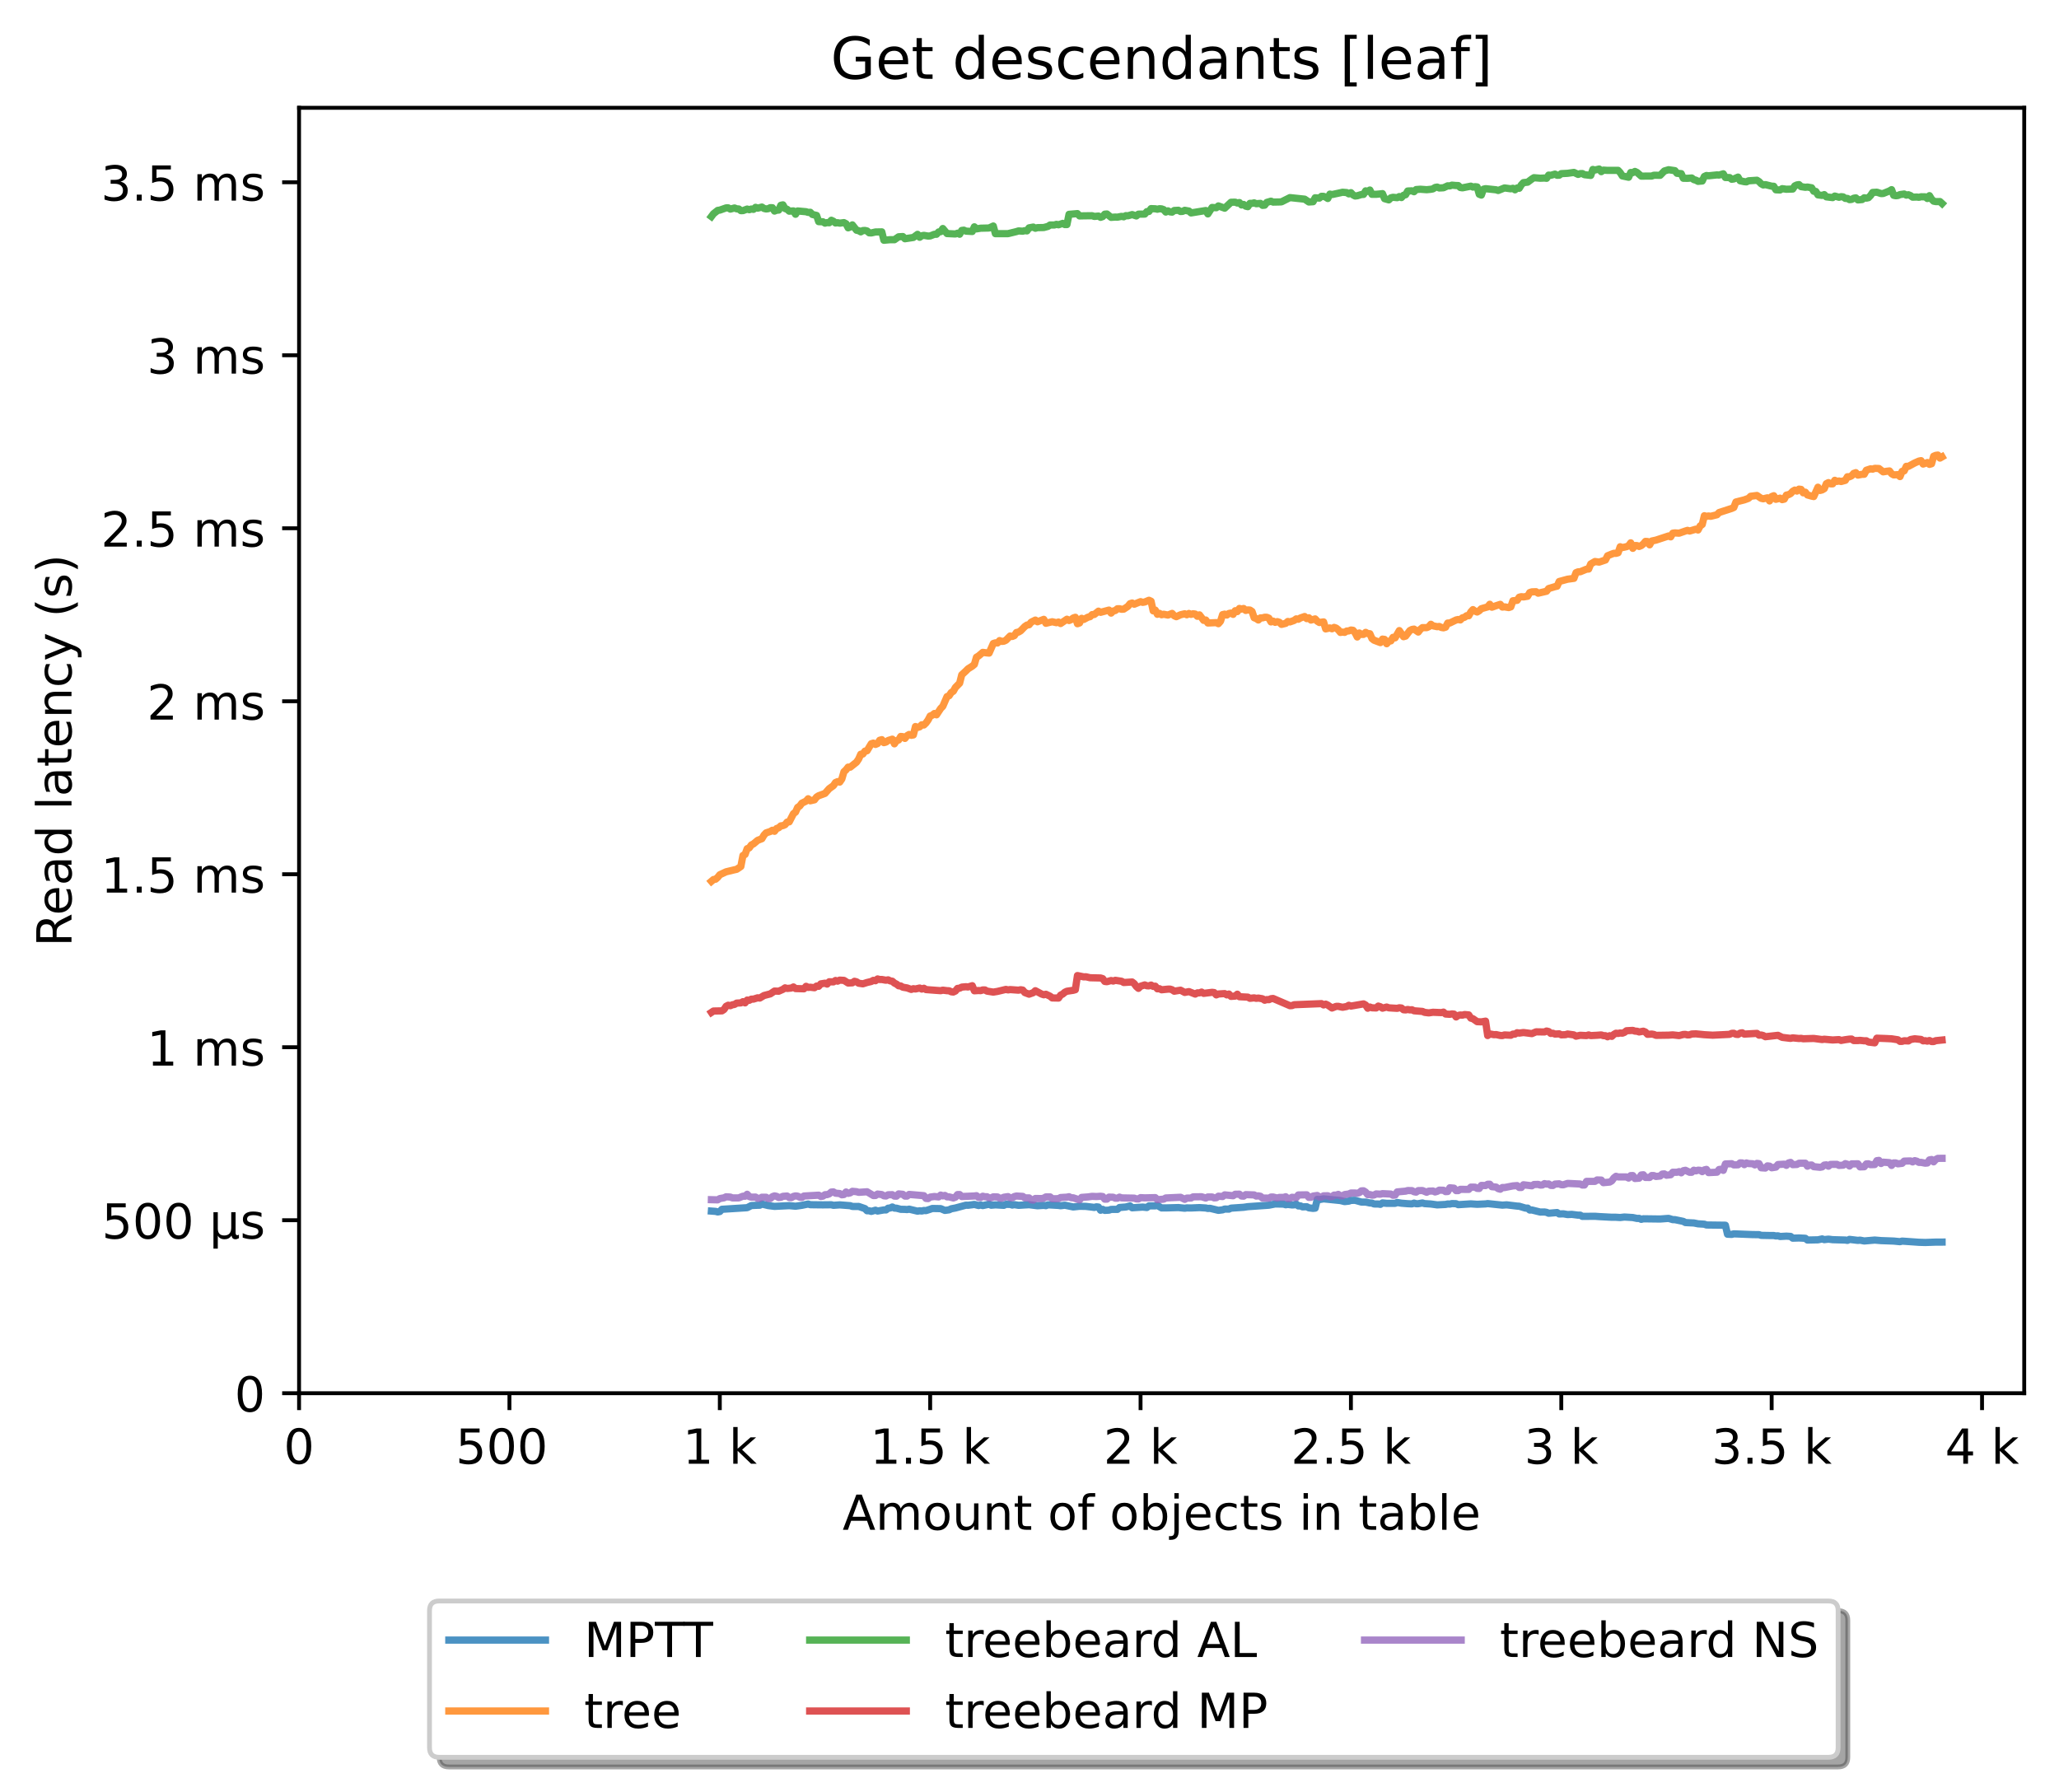 <?xml version="1.0" encoding="utf-8" standalone="no"?>
<!DOCTYPE svg PUBLIC "-//W3C//DTD SVG 1.1//EN"
  "http://www.w3.org/Graphics/SVG/1.1/DTD/svg11.dtd">
<!-- Created with matplotlib (https://matplotlib.org/) -->
<svg height="371.002pt" version="1.1" viewBox="0 0 426.229 371.002" width="426.229pt" xmlns="http://www.w3.org/2000/svg" xmlns:xlink="http://www.w3.org/1999/xlink">
 <defs>
  <style type="text/css">*{stroke-linecap:butt;stroke-linejoin:round;}</style>
 </defs>
 <g id="figure_1">
  <g id="patch_1">
   <path d="M 0 371.002 
L 426.229 371.002 
L 426.229 0 
L 0 0 
z
" style="fill:#ffffff;"/>
  </g>
  <g id="axes_1">
   <g id="patch_2">
    <path d="M 61.909 288.43 
L 419.029 288.43 
L 419.029 22.318 
L 61.909 22.318 
z
" style="fill:#ffffff;"/>
   </g>
   <g id="matplotlib.axis_1">
    <g id="xtick_1">
     <g id="line2d_1">
      <defs>
       <path d="M 0 0 
L 0 3.5 
" id="me7db35205c" style="stroke:#000000;stroke-width:0.8;"/>
      </defs>
      <g>
       <use style="stroke:#000000;stroke-width:0.8;" x="61.909" xlink:href="#me7db35205c" y="288.43"/>
      </g>
     </g>
     <g id="text_1">
      <!-- 0 -->
      <g transform="translate(58.728 303.029)scale(0.1 -0.1)">
       <defs>
        <path d="M 31.781 66.406 
Q 24.172 66.406 20.328 58.906 
Q 16.5 51.422 16.5 36.375 
Q 16.5 21.391 20.328 13.891 
Q 24.172 6.391 31.781 6.391 
Q 39.453 6.391 43.281 13.891 
Q 47.125 21.391 47.125 36.375 
Q 47.125 51.422 43.281 58.906 
Q 39.453 66.406 31.781 66.406 
z
M 31.781 74.219 
Q 44.047 74.219 50.516 64.516 
Q 56.984 54.828 56.984 36.375 
Q 56.984 17.969 50.516 8.266 
Q 44.047 -1.422 31.781 -1.422 
Q 19.531 -1.422 13.062 8.266 
Q 6.594 17.969 6.594 36.375 
Q 6.594 54.828 13.062 64.516 
Q 19.531 74.219 31.781 74.219 
z
" id="DejaVuSans-48"/>
       </defs>
       <use xlink:href="#DejaVuSans-48"/>
      </g>
     </g>
    </g>
    <g id="xtick_2">
     <g id="line2d_2">
      <g>
       <use style="stroke:#000000;stroke-width:0.8;" x="105.458" xlink:href="#me7db35205c" y="288.43"/>
      </g>
     </g>
     <g id="text_2">
      <!-- 500  -->
      <g transform="translate(94.325 303.029)scale(0.1 -0.1)">
       <defs>
        <path d="M 10.797 72.906 
L 49.516 72.906 
L 49.516 64.594 
L 19.828 64.594 
L 19.828 46.734 
Q 21.969 47.469 24.109 47.828 
Q 26.266 48.188 28.422 48.188 
Q 40.625 48.188 47.75 41.5 
Q 54.891 34.812 54.891 23.391 
Q 54.891 11.625 47.562 5.094 
Q 40.234 -1.422 26.906 -1.422 
Q 22.312 -1.422 17.547 -0.641 
Q 12.797 0.141 7.719 1.703 
L 7.719 11.625 
Q 12.109 9.234 16.797 8.062 
Q 21.484 6.891 26.703 6.891 
Q 35.156 6.891 40.078 11.328 
Q 45.016 15.766 45.016 23.391 
Q 45.016 31 40.078 35.438 
Q 35.156 39.891 26.703 39.891 
Q 22.75 39.891 18.812 39.016 
Q 14.891 38.141 10.797 36.281 
z
" id="DejaVuSans-53"/>
        <path id="DejaVuSans-32"/>
       </defs>
       <use xlink:href="#DejaVuSans-53"/>
       <use x="63.623" xlink:href="#DejaVuSans-48"/>
       <use x="127.246" xlink:href="#DejaVuSans-48"/>
       <use x="190.869" xlink:href="#DejaVuSans-32"/>
      </g>
     </g>
    </g>
    <g id="xtick_3">
     <g id="line2d_3">
      <g>
       <use style="stroke:#000000;stroke-width:0.8;" x="149.007" xlink:href="#me7db35205c" y="288.43"/>
      </g>
     </g>
     <g id="text_3">
      <!-- 1 k -->
      <g transform="translate(141.341 303.029)scale(0.1 -0.1)">
       <defs>
        <path d="M 12.406 8.297 
L 28.516 8.297 
L 28.516 63.922 
L 10.984 60.406 
L 10.984 69.391 
L 28.422 72.906 
L 38.281 72.906 
L 38.281 8.297 
L 54.391 8.297 
L 54.391 0 
L 12.406 0 
z
" id="DejaVuSans-49"/>
        <path d="M 9.078 75.984 
L 18.109 75.984 
L 18.109 31.109 
L 44.922 54.688 
L 56.391 54.688 
L 27.391 29.109 
L 57.625 0 
L 45.906 0 
L 18.109 26.703 
L 18.109 0 
L 9.078 0 
z
" id="DejaVuSans-107"/>
       </defs>
       <use xlink:href="#DejaVuSans-49"/>
       <use x="63.623" xlink:href="#DejaVuSans-32"/>
       <use x="95.41" xlink:href="#DejaVuSans-107"/>
      </g>
     </g>
    </g>
    <g id="xtick_4">
     <g id="line2d_4">
      <g>
       <use style="stroke:#000000;stroke-width:0.8;" x="192.555" xlink:href="#me7db35205c" y="288.43"/>
      </g>
     </g>
     <g id="text_4">
      <!-- 1.5 k -->
      <g transform="translate(180.119 303.029)scale(0.1 -0.1)">
       <defs>
        <path d="M 10.688 12.406 
L 21 12.406 
L 21 0 
L 10.688 0 
z
" id="DejaVuSans-46"/>
       </defs>
       <use xlink:href="#DejaVuSans-49"/>
       <use x="63.623" xlink:href="#DejaVuSans-46"/>
       <use x="95.41" xlink:href="#DejaVuSans-53"/>
       <use x="159.033" xlink:href="#DejaVuSans-32"/>
       <use x="190.82" xlink:href="#DejaVuSans-107"/>
      </g>
     </g>
    </g>
    <g id="xtick_5">
     <g id="line2d_5">
      <g>
       <use style="stroke:#000000;stroke-width:0.8;" x="236.104" xlink:href="#me7db35205c" y="288.43"/>
      </g>
     </g>
     <g id="text_5">
      <!-- 2 k -->
      <g transform="translate(228.438 303.029)scale(0.1 -0.1)">
       <defs>
        <path d="M 19.188 8.297 
L 53.609 8.297 
L 53.609 0 
L 7.328 0 
L 7.328 8.297 
Q 12.938 14.109 22.625 23.891 
Q 32.328 33.688 34.812 36.531 
Q 39.547 41.844 41.422 45.531 
Q 43.312 49.219 43.312 52.781 
Q 43.312 58.594 39.234 62.25 
Q 35.156 65.922 28.609 65.922 
Q 23.969 65.922 18.812 64.312 
Q 13.672 62.703 7.812 59.422 
L 7.812 69.391 
Q 13.766 71.781 18.938 73 
Q 24.125 74.219 28.422 74.219 
Q 39.75 74.219 46.484 68.547 
Q 53.219 62.891 53.219 53.422 
Q 53.219 48.922 51.531 44.891 
Q 49.859 40.875 45.406 35.406 
Q 44.188 33.984 37.641 27.219 
Q 31.109 20.453 19.188 8.297 
z
" id="DejaVuSans-50"/>
       </defs>
       <use xlink:href="#DejaVuSans-50"/>
       <use x="63.623" xlink:href="#DejaVuSans-32"/>
       <use x="95.41" xlink:href="#DejaVuSans-107"/>
      </g>
     </g>
    </g>
    <g id="xtick_6">
     <g id="line2d_6">
      <g>
       <use style="stroke:#000000;stroke-width:0.8;" x="279.652" xlink:href="#me7db35205c" y="288.43"/>
      </g>
     </g>
     <g id="text_6">
      <!-- 2.5 k -->
      <g transform="translate(267.216 303.029)scale(0.1 -0.1)">
       <use xlink:href="#DejaVuSans-50"/>
       <use x="63.623" xlink:href="#DejaVuSans-46"/>
       <use x="95.41" xlink:href="#DejaVuSans-53"/>
       <use x="159.033" xlink:href="#DejaVuSans-32"/>
       <use x="190.82" xlink:href="#DejaVuSans-107"/>
      </g>
     </g>
    </g>
    <g id="xtick_7">
     <g id="line2d_7">
      <g>
       <use style="stroke:#000000;stroke-width:0.8;" x="323.201" xlink:href="#me7db35205c" y="288.43"/>
      </g>
     </g>
     <g id="text_7">
      <!-- 3 k -->
      <g transform="translate(315.535 303.029)scale(0.1 -0.1)">
       <defs>
        <path d="M 40.578 39.312 
Q 47.656 37.797 51.625 33 
Q 55.609 28.219 55.609 21.188 
Q 55.609 10.406 48.188 4.484 
Q 40.766 -1.422 27.094 -1.422 
Q 22.516 -1.422 17.656 -0.516 
Q 12.797 0.391 7.625 2.203 
L 7.625 11.719 
Q 11.719 9.328 16.594 8.109 
Q 21.484 6.891 26.812 6.891 
Q 36.078 6.891 40.938 10.547 
Q 45.797 14.203 45.797 21.188 
Q 45.797 27.641 41.281 31.266 
Q 36.766 34.906 28.719 34.906 
L 20.219 34.906 
L 20.219 43.016 
L 29.109 43.016 
Q 36.375 43.016 40.234 45.922 
Q 44.094 48.828 44.094 54.297 
Q 44.094 59.906 40.109 62.906 
Q 36.141 65.922 28.719 65.922 
Q 24.656 65.922 20.016 65.031 
Q 15.375 64.156 9.812 62.312 
L 9.812 71.094 
Q 15.438 72.656 20.344 73.438 
Q 25.25 74.219 29.594 74.219 
Q 40.828 74.219 47.359 69.109 
Q 53.906 64.016 53.906 55.328 
Q 53.906 49.266 50.438 45.094 
Q 46.969 40.922 40.578 39.312 
z
" id="DejaVuSans-51"/>
       </defs>
       <use xlink:href="#DejaVuSans-51"/>
       <use x="63.623" xlink:href="#DejaVuSans-32"/>
       <use x="95.41" xlink:href="#DejaVuSans-107"/>
      </g>
     </g>
    </g>
    <g id="xtick_8">
     <g id="line2d_8">
      <g>
       <use style="stroke:#000000;stroke-width:0.8;" x="366.749" xlink:href="#me7db35205c" y="288.43"/>
      </g>
     </g>
     <g id="text_8">
      <!-- 3.5 k -->
      <g transform="translate(354.313 303.029)scale(0.1 -0.1)">
       <use xlink:href="#DejaVuSans-51"/>
       <use x="63.623" xlink:href="#DejaVuSans-46"/>
       <use x="95.41" xlink:href="#DejaVuSans-53"/>
       <use x="159.033" xlink:href="#DejaVuSans-32"/>
       <use x="190.82" xlink:href="#DejaVuSans-107"/>
      </g>
     </g>
    </g>
    <g id="xtick_9">
     <g id="line2d_9">
      <g>
       <use style="stroke:#000000;stroke-width:0.8;" x="410.298" xlink:href="#me7db35205c" y="288.43"/>
      </g>
     </g>
     <g id="text_9">
      <!-- 4 k -->
      <g transform="translate(402.632 303.029)scale(0.1 -0.1)">
       <defs>
        <path d="M 37.797 64.312 
L 12.891 25.391 
L 37.797 25.391 
z
M 35.203 72.906 
L 47.609 72.906 
L 47.609 25.391 
L 58.016 25.391 
L 58.016 17.188 
L 47.609 17.188 
L 47.609 0 
L 37.797 0 
L 37.797 17.188 
L 4.891 17.188 
L 4.891 26.703 
z
" id="DejaVuSans-52"/>
       </defs>
       <use xlink:href="#DejaVuSans-52"/>
       <use x="63.623" xlink:href="#DejaVuSans-32"/>
       <use x="95.41" xlink:href="#DejaVuSans-107"/>
      </g>
     </g>
    </g>
    <g id="text_10">
     <!-- Amount of objects in table -->
     <g transform="translate(174.411 316.707)scale(0.1 -0.1)">
      <defs>
       <path d="M 34.188 63.188 
L 20.797 26.906 
L 47.609 26.906 
z
M 28.609 72.906 
L 39.797 72.906 
L 67.578 0 
L 57.328 0 
L 50.688 18.703 
L 17.828 18.703 
L 11.188 0 
L 0.781 0 
z
" id="DejaVuSans-65"/>
       <path d="M 52 44.188 
Q 55.375 50.25 60.062 53.125 
Q 64.75 56 71.094 56 
Q 79.641 56 84.281 50.016 
Q 88.922 44.047 88.922 33.016 
L 88.922 0 
L 79.891 0 
L 79.891 32.719 
Q 79.891 40.578 77.094 44.375 
Q 74.312 48.188 68.609 48.188 
Q 61.625 48.188 57.562 43.547 
Q 53.516 38.922 53.516 30.906 
L 53.516 0 
L 44.484 0 
L 44.484 32.719 
Q 44.484 40.625 41.703 44.406 
Q 38.922 48.188 33.109 48.188 
Q 26.219 48.188 22.156 43.531 
Q 18.109 38.875 18.109 30.906 
L 18.109 0 
L 9.078 0 
L 9.078 54.688 
L 18.109 54.688 
L 18.109 46.188 
Q 21.188 51.219 25.484 53.609 
Q 29.781 56 35.688 56 
Q 41.656 56 45.828 52.969 
Q 50 49.953 52 44.188 
z
" id="DejaVuSans-109"/>
       <path d="M 30.609 48.391 
Q 23.391 48.391 19.188 42.75 
Q 14.984 37.109 14.984 27.297 
Q 14.984 17.484 19.156 11.844 
Q 23.344 6.203 30.609 6.203 
Q 37.797 6.203 41.984 11.859 
Q 46.188 17.531 46.188 27.297 
Q 46.188 37.016 41.984 42.703 
Q 37.797 48.391 30.609 48.391 
z
M 30.609 56 
Q 42.328 56 49.016 48.375 
Q 55.719 40.766 55.719 27.297 
Q 55.719 13.875 49.016 6.219 
Q 42.328 -1.422 30.609 -1.422 
Q 18.844 -1.422 12.172 6.219 
Q 5.516 13.875 5.516 27.297 
Q 5.516 40.766 12.172 48.375 
Q 18.844 56 30.609 56 
z
" id="DejaVuSans-111"/>
       <path d="M 8.5 21.578 
L 8.5 54.688 
L 17.484 54.688 
L 17.484 21.922 
Q 17.484 14.156 20.5 10.266 
Q 23.531 6.391 29.594 6.391 
Q 36.859 6.391 41.078 11.031 
Q 45.312 15.672 45.312 23.688 
L 45.312 54.688 
L 54.297 54.688 
L 54.297 0 
L 45.312 0 
L 45.312 8.406 
Q 42.047 3.422 37.719 1 
Q 33.406 -1.422 27.688 -1.422 
Q 18.266 -1.422 13.375 4.438 
Q 8.5 10.297 8.5 21.578 
z
M 31.109 56 
z
" id="DejaVuSans-117"/>
       <path d="M 54.891 33.016 
L 54.891 0 
L 45.906 0 
L 45.906 32.719 
Q 45.906 40.484 42.875 44.328 
Q 39.844 48.188 33.797 48.188 
Q 26.516 48.188 22.312 43.547 
Q 18.109 38.922 18.109 30.906 
L 18.109 0 
L 9.078 0 
L 9.078 54.688 
L 18.109 54.688 
L 18.109 46.188 
Q 21.344 51.125 25.703 53.562 
Q 30.078 56 35.797 56 
Q 45.219 56 50.047 50.172 
Q 54.891 44.344 54.891 33.016 
z
" id="DejaVuSans-110"/>
       <path d="M 18.312 70.219 
L 18.312 54.688 
L 36.812 54.688 
L 36.812 47.703 
L 18.312 47.703 
L 18.312 18.016 
Q 18.312 11.328 20.141 9.422 
Q 21.969 7.516 27.594 7.516 
L 36.812 7.516 
L 36.812 0 
L 27.594 0 
Q 17.188 0 13.234 3.875 
Q 9.281 7.766 9.281 18.016 
L 9.281 47.703 
L 2.688 47.703 
L 2.688 54.688 
L 9.281 54.688 
L 9.281 70.219 
z
" id="DejaVuSans-116"/>
       <path d="M 37.109 75.984 
L 37.109 68.5 
L 28.516 68.5 
Q 23.688 68.5 21.797 66.547 
Q 19.922 64.594 19.922 59.516 
L 19.922 54.688 
L 34.719 54.688 
L 34.719 47.703 
L 19.922 47.703 
L 19.922 0 
L 10.891 0 
L 10.891 47.703 
L 2.297 47.703 
L 2.297 54.688 
L 10.891 54.688 
L 10.891 58.5 
Q 10.891 67.625 15.141 71.797 
Q 19.391 75.984 28.609 75.984 
z
" id="DejaVuSans-102"/>
       <path d="M 48.688 27.297 
Q 48.688 37.203 44.609 42.844 
Q 40.531 48.484 33.406 48.484 
Q 26.266 48.484 22.188 42.844 
Q 18.109 37.203 18.109 27.297 
Q 18.109 17.391 22.188 11.75 
Q 26.266 6.109 33.406 6.109 
Q 40.531 6.109 44.609 11.75 
Q 48.688 17.391 48.688 27.297 
z
M 18.109 46.391 
Q 20.953 51.266 25.266 53.625 
Q 29.594 56 35.594 56 
Q 45.562 56 51.781 48.094 
Q 58.016 40.188 58.016 27.297 
Q 58.016 14.406 51.781 6.484 
Q 45.562 -1.422 35.594 -1.422 
Q 29.594 -1.422 25.266 0.953 
Q 20.953 3.328 18.109 8.203 
L 18.109 0 
L 9.078 0 
L 9.078 75.984 
L 18.109 75.984 
z
" id="DejaVuSans-98"/>
       <path d="M 9.422 54.688 
L 18.406 54.688 
L 18.406 -0.984 
Q 18.406 -11.422 14.422 -16.109 
Q 10.453 -20.797 1.609 -20.797 
L -1.812 -20.797 
L -1.812 -13.188 
L 0.594 -13.188 
Q 5.719 -13.188 7.562 -10.812 
Q 9.422 -8.453 9.422 -0.984 
z
M 9.422 75.984 
L 18.406 75.984 
L 18.406 64.594 
L 9.422 64.594 
z
" id="DejaVuSans-106"/>
       <path d="M 56.203 29.594 
L 56.203 25.203 
L 14.891 25.203 
Q 15.484 15.922 20.484 11.062 
Q 25.484 6.203 34.422 6.203 
Q 39.594 6.203 44.453 7.469 
Q 49.312 8.734 54.109 11.281 
L 54.109 2.781 
Q 49.266 0.734 44.188 -0.344 
Q 39.109 -1.422 33.891 -1.422 
Q 20.797 -1.422 13.156 6.188 
Q 5.516 13.812 5.516 26.812 
Q 5.516 40.234 12.766 48.109 
Q 20.016 56 32.328 56 
Q 43.359 56 49.781 48.891 
Q 56.203 41.797 56.203 29.594 
z
M 47.219 32.234 
Q 47.125 39.594 43.094 43.984 
Q 39.062 48.391 32.422 48.391 
Q 24.906 48.391 20.391 44.141 
Q 15.875 39.891 15.188 32.172 
z
" id="DejaVuSans-101"/>
       <path d="M 48.781 52.594 
L 48.781 44.188 
Q 44.969 46.297 41.141 47.344 
Q 37.312 48.391 33.406 48.391 
Q 24.656 48.391 19.812 42.844 
Q 14.984 37.312 14.984 27.297 
Q 14.984 17.281 19.812 11.734 
Q 24.656 6.203 33.406 6.203 
Q 37.312 6.203 41.141 7.25 
Q 44.969 8.297 48.781 10.406 
L 48.781 2.094 
Q 45.016 0.344 40.984 -0.531 
Q 36.969 -1.422 32.422 -1.422 
Q 20.062 -1.422 12.781 6.344 
Q 5.516 14.109 5.516 27.297 
Q 5.516 40.672 12.859 48.328 
Q 20.219 56 33.016 56 
Q 37.156 56 41.109 55.141 
Q 45.062 54.297 48.781 52.594 
z
" id="DejaVuSans-99"/>
       <path d="M 44.281 53.078 
L 44.281 44.578 
Q 40.484 46.531 36.375 47.5 
Q 32.281 48.484 27.875 48.484 
Q 21.188 48.484 17.844 46.438 
Q 14.5 44.391 14.5 40.281 
Q 14.5 37.156 16.891 35.375 
Q 19.281 33.594 26.516 31.984 
L 29.594 31.297 
Q 39.156 29.25 43.188 25.516 
Q 47.219 21.781 47.219 15.094 
Q 47.219 7.469 41.188 3.016 
Q 35.156 -1.422 24.609 -1.422 
Q 20.219 -1.422 15.453 -0.562 
Q 10.688 0.297 5.422 2 
L 5.422 11.281 
Q 10.406 8.688 15.234 7.391 
Q 20.062 6.109 24.812 6.109 
Q 31.156 6.109 34.562 8.281 
Q 37.984 10.453 37.984 14.406 
Q 37.984 18.062 35.516 20.016 
Q 33.062 21.969 24.703 23.781 
L 21.578 24.516 
Q 13.234 26.266 9.516 29.906 
Q 5.812 33.547 5.812 39.891 
Q 5.812 47.609 11.281 51.797 
Q 16.75 56 26.812 56 
Q 31.781 56 36.172 55.266 
Q 40.578 54.547 44.281 53.078 
z
" id="DejaVuSans-115"/>
       <path d="M 9.422 54.688 
L 18.406 54.688 
L 18.406 0 
L 9.422 0 
z
M 9.422 75.984 
L 18.406 75.984 
L 18.406 64.594 
L 9.422 64.594 
z
" id="DejaVuSans-105"/>
       <path d="M 34.281 27.484 
Q 23.391 27.484 19.188 25 
Q 14.984 22.516 14.984 16.5 
Q 14.984 11.719 18.141 8.906 
Q 21.297 6.109 26.703 6.109 
Q 34.188 6.109 38.703 11.406 
Q 43.219 16.703 43.219 25.484 
L 43.219 27.484 
z
M 52.203 31.203 
L 52.203 0 
L 43.219 0 
L 43.219 8.297 
Q 40.141 3.328 35.547 0.953 
Q 30.953 -1.422 24.312 -1.422 
Q 15.922 -1.422 10.953 3.297 
Q 6 8.016 6 15.922 
Q 6 25.141 12.172 29.828 
Q 18.359 34.516 30.609 34.516 
L 43.219 34.516 
L 43.219 35.406 
Q 43.219 41.609 39.141 45 
Q 35.062 48.391 27.688 48.391 
Q 23 48.391 18.547 47.266 
Q 14.109 46.141 10.016 43.891 
L 10.016 52.203 
Q 14.938 54.109 19.578 55.047 
Q 24.219 56 28.609 56 
Q 40.484 56 46.344 49.844 
Q 52.203 43.703 52.203 31.203 
z
" id="DejaVuSans-97"/>
       <path d="M 9.422 75.984 
L 18.406 75.984 
L 18.406 0 
L 9.422 0 
z
" id="DejaVuSans-108"/>
      </defs>
      <use xlink:href="#DejaVuSans-65"/>
      <use x="68.408" xlink:href="#DejaVuSans-109"/>
      <use x="165.82" xlink:href="#DejaVuSans-111"/>
      <use x="227.002" xlink:href="#DejaVuSans-117"/>
      <use x="290.381" xlink:href="#DejaVuSans-110"/>
      <use x="353.76" xlink:href="#DejaVuSans-116"/>
      <use x="392.969" xlink:href="#DejaVuSans-32"/>
      <use x="424.756" xlink:href="#DejaVuSans-111"/>
      <use x="485.938" xlink:href="#DejaVuSans-102"/>
      <use x="521.143" xlink:href="#DejaVuSans-32"/>
      <use x="552.93" xlink:href="#DejaVuSans-111"/>
      <use x="614.111" xlink:href="#DejaVuSans-98"/>
      <use x="677.588" xlink:href="#DejaVuSans-106"/>
      <use x="705.371" xlink:href="#DejaVuSans-101"/>
      <use x="766.895" xlink:href="#DejaVuSans-99"/>
      <use x="821.875" xlink:href="#DejaVuSans-116"/>
      <use x="861.084" xlink:href="#DejaVuSans-115"/>
      <use x="913.184" xlink:href="#DejaVuSans-32"/>
      <use x="944.971" xlink:href="#DejaVuSans-105"/>
      <use x="972.754" xlink:href="#DejaVuSans-110"/>
      <use x="1036.133" xlink:href="#DejaVuSans-32"/>
      <use x="1067.92" xlink:href="#DejaVuSans-116"/>
      <use x="1107.129" xlink:href="#DejaVuSans-97"/>
      <use x="1168.408" xlink:href="#DejaVuSans-98"/>
      <use x="1231.885" xlink:href="#DejaVuSans-108"/>
      <use x="1259.668" xlink:href="#DejaVuSans-101"/>
     </g>
    </g>
   </g>
   <g id="matplotlib.axis_2">
    <g id="ytick_1">
     <g id="line2d_10">
      <defs>
       <path d="M 0 0 
L -3.5 0 
" id="m2f06746503" style="stroke:#000000;stroke-width:0.8;"/>
      </defs>
      <g>
       <use style="stroke:#000000;stroke-width:0.8;" x="61.909" xlink:href="#m2f06746503" y="288.43"/>
      </g>
     </g>
     <g id="text_11">
      <!-- 0 -->
      <g transform="translate(48.547 292.229)scale(0.1 -0.1)">
       <use xlink:href="#DejaVuSans-48"/>
      </g>
     </g>
    </g>
    <g id="ytick_2">
     <g id="line2d_11">
      <g>
       <use style="stroke:#000000;stroke-width:0.8;" x="61.909" xlink:href="#m2f06746503" y="252.617"/>
      </g>
     </g>
     <g id="text_12">
      <!-- 500 µs -->
      <g transform="translate(21.072 256.416)scale(0.1 -0.1)">
       <defs>
        <path d="M 8.5 -20.797 
L 8.5 54.688 
L 17.484 54.688 
L 17.484 20.703 
Q 17.484 13.625 20.844 10 
Q 24.219 6.391 30.812 6.391 
Q 38.031 6.391 41.672 10.484 
Q 45.312 14.594 45.312 22.797 
L 45.312 54.688 
L 54.297 54.688 
L 54.297 12.594 
Q 54.297 9.672 55.141 8.281 
Q 56 6.891 57.812 6.891 
Q 58.25 6.891 59.031 7.156 
Q 59.812 7.422 61.188 8.016 
L 61.188 0.781 
Q 59.188 -0.344 57.391 -0.875 
Q 55.609 -1.422 53.906 -1.422 
Q 50.531 -1.422 48.531 0.484 
Q 46.531 2.391 45.797 6.297 
Q 43.359 2.438 39.812 0.5 
Q 36.281 -1.422 31.5 -1.422 
Q 26.516 -1.422 23.016 0.484 
Q 19.531 2.391 17.484 6.203 
L 17.484 -20.797 
z
" id="DejaVuSans-181"/>
       </defs>
       <use xlink:href="#DejaVuSans-53"/>
       <use x="63.623" xlink:href="#DejaVuSans-48"/>
       <use x="127.246" xlink:href="#DejaVuSans-48"/>
       <use x="190.869" xlink:href="#DejaVuSans-32"/>
       <use x="222.656" xlink:href="#DejaVuSans-181"/>
       <use x="286.279" xlink:href="#DejaVuSans-115"/>
      </g>
     </g>
    </g>
    <g id="ytick_3">
     <g id="line2d_12">
      <g>
       <use style="stroke:#000000;stroke-width:0.8;" x="61.909" xlink:href="#m2f06746503" y="216.803"/>
      </g>
     </g>
     <g id="text_13">
      <!-- 1 ms -->
      <g transform="translate(30.419 220.602)scale(0.1 -0.1)">
       <use xlink:href="#DejaVuSans-49"/>
       <use x="63.623" xlink:href="#DejaVuSans-32"/>
       <use x="95.41" xlink:href="#DejaVuSans-109"/>
       <use x="192.822" xlink:href="#DejaVuSans-115"/>
      </g>
     </g>
    </g>
    <g id="ytick_4">
     <g id="line2d_13">
      <g>
       <use style="stroke:#000000;stroke-width:0.8;" x="61.909" xlink:href="#m2f06746503" y="180.99"/>
      </g>
     </g>
     <g id="text_14">
      <!-- 1.5 ms -->
      <g transform="translate(20.878 184.789)scale(0.1 -0.1)">
       <use xlink:href="#DejaVuSans-49"/>
       <use x="63.623" xlink:href="#DejaVuSans-46"/>
       <use x="95.41" xlink:href="#DejaVuSans-53"/>
       <use x="159.033" xlink:href="#DejaVuSans-32"/>
       <use x="190.82" xlink:href="#DejaVuSans-109"/>
       <use x="288.232" xlink:href="#DejaVuSans-115"/>
      </g>
     </g>
    </g>
    <g id="ytick_5">
     <g id="line2d_14">
      <g>
       <use style="stroke:#000000;stroke-width:0.8;" x="61.909" xlink:href="#m2f06746503" y="145.176"/>
      </g>
     </g>
     <g id="text_15">
      <!-- 2 ms -->
      <g transform="translate(30.419 148.975)scale(0.1 -0.1)">
       <use xlink:href="#DejaVuSans-50"/>
       <use x="63.623" xlink:href="#DejaVuSans-32"/>
       <use x="95.41" xlink:href="#DejaVuSans-109"/>
       <use x="192.822" xlink:href="#DejaVuSans-115"/>
      </g>
     </g>
    </g>
    <g id="ytick_6">
     <g id="line2d_15">
      <g>
       <use style="stroke:#000000;stroke-width:0.8;" x="61.909" xlink:href="#m2f06746503" y="109.363"/>
      </g>
     </g>
     <g id="text_16">
      <!-- 2.5 ms -->
      <g transform="translate(20.878 113.162)scale(0.1 -0.1)">
       <use xlink:href="#DejaVuSans-50"/>
       <use x="63.623" xlink:href="#DejaVuSans-46"/>
       <use x="95.41" xlink:href="#DejaVuSans-53"/>
       <use x="159.033" xlink:href="#DejaVuSans-32"/>
       <use x="190.82" xlink:href="#DejaVuSans-109"/>
       <use x="288.232" xlink:href="#DejaVuSans-115"/>
      </g>
     </g>
    </g>
    <g id="ytick_7">
     <g id="line2d_16">
      <g>
       <use style="stroke:#000000;stroke-width:0.8;" x="61.909" xlink:href="#m2f06746503" y="73.549"/>
      </g>
     </g>
     <g id="text_17">
      <!-- 3 ms -->
      <g transform="translate(30.419 77.348)scale(0.1 -0.1)">
       <use xlink:href="#DejaVuSans-51"/>
       <use x="63.623" xlink:href="#DejaVuSans-32"/>
       <use x="95.41" xlink:href="#DejaVuSans-109"/>
       <use x="192.822" xlink:href="#DejaVuSans-115"/>
      </g>
     </g>
    </g>
    <g id="ytick_8">
     <g id="line2d_17">
      <g>
       <use style="stroke:#000000;stroke-width:0.8;" x="61.909" xlink:href="#m2f06746503" y="37.736"/>
      </g>
     </g>
     <g id="text_18">
      <!-- 3.5 ms -->
      <g transform="translate(20.878 41.535)scale(0.1 -0.1)">
       <use xlink:href="#DejaVuSans-51"/>
       <use x="63.623" xlink:href="#DejaVuSans-46"/>
       <use x="95.41" xlink:href="#DejaVuSans-53"/>
       <use x="159.033" xlink:href="#DejaVuSans-32"/>
       <use x="190.82" xlink:href="#DejaVuSans-109"/>
       <use x="288.232" xlink:href="#DejaVuSans-115"/>
      </g>
     </g>
    </g>
    <g id="text_19">
     <!-- Read latency (s) -->
     <g transform="translate(14.798 195.99)rotate(-90)scale(0.1 -0.1)">
      <defs>
       <path d="M 44.391 34.188 
Q 47.562 33.109 50.562 29.594 
Q 53.562 26.078 56.594 19.922 
L 66.609 0 
L 56 0 
L 46.688 18.703 
Q 43.062 26.031 39.672 28.422 
Q 36.281 30.812 30.422 30.812 
L 19.672 30.812 
L 19.672 0 
L 9.812 0 
L 9.812 72.906 
L 32.078 72.906 
Q 44.578 72.906 50.734 67.672 
Q 56.891 62.453 56.891 51.906 
Q 56.891 45.016 53.688 40.469 
Q 50.484 35.938 44.391 34.188 
z
M 19.672 64.797 
L 19.672 38.922 
L 32.078 38.922 
Q 39.203 38.922 42.844 42.219 
Q 46.484 45.516 46.484 51.906 
Q 46.484 58.297 42.844 61.547 
Q 39.203 64.797 32.078 64.797 
z
" id="DejaVuSans-82"/>
       <path d="M 45.406 46.391 
L 45.406 75.984 
L 54.391 75.984 
L 54.391 0 
L 45.406 0 
L 45.406 8.203 
Q 42.578 3.328 38.25 0.953 
Q 33.938 -1.422 27.875 -1.422 
Q 17.969 -1.422 11.734 6.484 
Q 5.516 14.406 5.516 27.297 
Q 5.516 40.188 11.734 48.094 
Q 17.969 56 27.875 56 
Q 33.938 56 38.25 53.625 
Q 42.578 51.266 45.406 46.391 
z
M 14.797 27.297 
Q 14.797 17.391 18.875 11.75 
Q 22.953 6.109 30.078 6.109 
Q 37.203 6.109 41.297 11.75 
Q 45.406 17.391 45.406 27.297 
Q 45.406 37.203 41.297 42.844 
Q 37.203 48.484 30.078 48.484 
Q 22.953 48.484 18.875 42.844 
Q 14.797 37.203 14.797 27.297 
z
" id="DejaVuSans-100"/>
       <path d="M 32.172 -5.078 
Q 28.375 -14.844 24.75 -17.812 
Q 21.141 -20.797 15.094 -20.797 
L 7.906 -20.797 
L 7.906 -13.281 
L 13.188 -13.281 
Q 16.891 -13.281 18.938 -11.516 
Q 21 -9.766 23.484 -3.219 
L 25.094 0.875 
L 2.984 54.688 
L 12.5 54.688 
L 29.594 11.922 
L 46.688 54.688 
L 56.203 54.688 
z
" id="DejaVuSans-121"/>
       <path d="M 31 75.875 
Q 24.469 64.656 21.281 53.656 
Q 18.109 42.672 18.109 31.391 
Q 18.109 20.125 21.312 9.062 
Q 24.516 -2 31 -13.188 
L 23.188 -13.188 
Q 15.875 -1.703 12.234 9.375 
Q 8.594 20.453 8.594 31.391 
Q 8.594 42.281 12.203 53.312 
Q 15.828 64.359 23.188 75.875 
z
" id="DejaVuSans-40"/>
       <path d="M 8.016 75.875 
L 15.828 75.875 
Q 23.141 64.359 26.781 53.312 
Q 30.422 42.281 30.422 31.391 
Q 30.422 20.453 26.781 9.375 
Q 23.141 -1.703 15.828 -13.188 
L 8.016 -13.188 
Q 14.5 -2 17.703 9.062 
Q 20.906 20.125 20.906 31.391 
Q 20.906 42.672 17.703 53.656 
Q 14.5 64.656 8.016 75.875 
z
" id="DejaVuSans-41"/>
      </defs>
      <use xlink:href="#DejaVuSans-82"/>
      <use x="64.982" xlink:href="#DejaVuSans-101"/>
      <use x="126.506" xlink:href="#DejaVuSans-97"/>
      <use x="187.785" xlink:href="#DejaVuSans-100"/>
      <use x="251.262" xlink:href="#DejaVuSans-32"/>
      <use x="283.049" xlink:href="#DejaVuSans-108"/>
      <use x="310.832" xlink:href="#DejaVuSans-97"/>
      <use x="372.111" xlink:href="#DejaVuSans-116"/>
      <use x="411.32" xlink:href="#DejaVuSans-101"/>
      <use x="472.844" xlink:href="#DejaVuSans-110"/>
      <use x="536.223" xlink:href="#DejaVuSans-99"/>
      <use x="591.203" xlink:href="#DejaVuSans-121"/>
      <use x="650.383" xlink:href="#DejaVuSans-32"/>
      <use x="682.17" xlink:href="#DejaVuSans-40"/>
      <use x="721.184" xlink:href="#DejaVuSans-115"/>
      <use x="773.283" xlink:href="#DejaVuSans-41"/>
     </g>
    </g>
   </g>
   <g id="line2d_18">
    <path clip-path="url(#p0c381255bb)" d="M 147.265 250.723 
L 148.136 250.789 
L 148.571 250.901 
L 149.007 250.822 
L 149.442 250.353 
L 154.668 250.023 
L 155.539 249.575 
L 156.845 249.519 
L 157.281 249.511 
L 157.716 249.265 
L 159.023 249.585 
L 160.329 249.751 
L 163.378 249.6 
L 164.684 249.718 
L 165.99 249.534 
L 167.297 249.264 
L 167.732 249.404 
L 168.603 249.418 
L 170.345 249.437 
L 172.087 249.418 
L 172.523 249.531 
L 173.829 249.44 
L 176.007 249.608 
L 176.442 249.763 
L 177.313 249.775 
L 177.749 249.761 
L 179.055 250.212 
L 179.49 250.659 
L 179.926 250.654 
L 180.361 250.79 
L 181.232 250.542 
L 181.668 250.715 
L 182.974 250.484 
L 183.41 250.491 
L 183.845 250.13 
L 184.281 250.089 
L 184.716 249.876 
L 185.152 250.106 
L 185.587 250.128 
L 186.458 250.356 
L 187.329 250.374 
L 187.765 250.415 
L 188.2 250.327 
L 189.942 250.744 
L 190.378 250.662 
L 190.813 250.711 
L 191.249 250.601 
L 191.684 250.629 
L 192.555 250.347 
L 192.991 250.185 
L 194.732 250.217 
L 195.603 250.587 
L 196.474 250.467 
L 196.91 250.251 
L 197.781 250.087 
L 199.958 249.501 
L 200.394 249.522 
L 201.265 249.413 
L 201.7 249.347 
L 202.571 249.576 
L 203.007 249.459 
L 203.442 249.584 
L 204.749 249.302 
L 205.184 249.512 
L 206.055 249.435 
L 207.797 249.536 
L 208.233 249.331 
L 209.104 249.336 
L 209.539 249.477 
L 209.974 249.393 
L 210.845 249.533 
L 213.023 249.404 
L 214.765 249.622 
L 216.071 249.535 
L 216.507 249.602 
L 216.942 249.427 
L 219.12 249.553 
L 219.555 249.619 
L 220.426 249.507 
L 221.733 249.779 
L 222.168 249.87 
L 223.475 249.73 
L 224.781 249.754 
L 226.087 249.905 
L 226.523 249.971 
L 226.958 249.84 
L 227.394 249.891 
L 227.829 250.553 
L 228.265 250.37 
L 228.7 250.58 
L 229.571 250.532 
L 230.007 250.378 
L 231.313 250.377 
L 231.749 249.983 
L 233.055 249.879 
L 233.926 249.651 
L 234.362 250.042 
L 236.539 249.898 
L 237.41 249.988 
L 237.846 249.643 
L 239.152 249.641 
L 239.588 249.559 
L 240.458 250.072 
L 241.329 250.069 
L 243.942 249.998 
L 245.249 250.132 
L 245.684 250.067 
L 246.555 250.081 
L 248.297 250.005 
L 249.604 250.084 
L 250.039 250.181 
L 250.475 250.152 
L 252.217 250.575 
L 253.088 250.469 
L 253.523 250.304 
L 254.394 250.322 
L 254.83 250.118 
L 257.442 249.939 
L 258.313 249.811 
L 262.668 249.508 
L 263.975 249.251 
L 265.717 249.283 
L 266.152 249.416 
L 266.588 249.345 
L 267.459 249.452 
L 267.894 249.437 
L 268.33 249.274 
L 268.765 249.66 
L 269.201 249.647 
L 269.636 249.854 
L 270.507 249.822 
L 270.942 250.053 
L 271.813 250.164 
L 272.249 250.116 
L 272.684 248.306 
L 273.12 248.346 
L 273.991 248.192 
L 277.475 248.544 
L 278.346 248.76 
L 279.217 248.666 
L 279.652 248.511 
L 280.523 248.494 
L 281.83 248.858 
L 282.701 248.857 
L 283.572 249.047 
L 284.007 249.067 
L 284.443 249.252 
L 285.314 249.259 
L 285.749 249.333 
L 286.184 249.036 
L 287.055 249.122 
L 288.797 249.123 
L 289.233 248.945 
L 290.104 249.092 
L 291.41 249.197 
L 292.281 249.235 
L 292.717 249.076 
L 293.152 249.199 
L 293.588 249.197 
L 294.459 249.044 
L 294.894 249.177 
L 296.201 249.26 
L 297.507 249.441 
L 299.249 249.351 
L 299.685 249.255 
L 300.12 249.277 
L 300.556 249.175 
L 301.426 249.196 
L 301.862 249.4 
L 304.475 249.231 
L 305.781 249.321 
L 307.523 249.241 
L 307.959 249.175 
L 311.007 249.495 
L 311.878 249.431 
L 314.056 249.695 
L 314.491 249.718 
L 315.798 250.113 
L 316.233 250.105 
L 316.668 250.508 
L 317.104 250.495 
L 318.846 250.927 
L 319.717 250.911 
L 320.152 250.986 
L 320.588 251.176 
L 322.33 251.029 
L 322.765 251.321 
L 323.636 251.296 
L 324.507 251.448 
L 325.378 251.407 
L 326.685 251.572 
L 327.12 251.568 
L 327.556 251.823 
L 330.169 251.8 
L 331.04 251.865 
L 333.652 252.002 
L 334.523 252.003 
L 335.394 252.057 
L 336.265 251.955 
L 338.007 252.062 
L 338.878 252.247 
L 339.314 252.235 
L 339.749 252.434 
L 340.185 252.32 
L 343.669 252.366 
L 345.411 252.236 
L 346.281 252.499 
L 346.717 252.502 
L 348.023 252.768 
L 348.459 252.864 
L 348.894 253.101 
L 350.201 253.168 
L 350.636 253.185 
L 351.507 253.361 
L 352.814 253.44 
L 353.249 253.603 
L 357.169 253.652 
L 357.604 255.514 
L 358.475 255.552 
L 358.911 255.436 
L 362.83 255.591 
L 364.136 255.604 
L 364.572 255.749 
L 366.314 255.781 
L 367.185 255.783 
L 367.62 255.877 
L 368.056 255.842 
L 368.491 255.987 
L 369.798 255.912 
L 370.669 255.97 
L 371.104 256.331 
L 372.411 256.292 
L 373.717 256.358 
L 374.153 256.718 
L 376.33 256.674 
L 377.201 256.488 
L 377.636 256.636 
L 378.507 256.533 
L 379.378 256.644 
L 381.991 256.719 
L 382.427 256.792 
L 382.862 256.582 
L 384.604 256.792 
L 385.04 256.743 
L 385.911 256.912 
L 388.088 256.724 
L 389.395 256.836 
L 392.007 256.931 
L 393.314 257.061 
L 393.749 256.939 
L 397.233 257.184 
L 398.54 257.224 
L 400.717 257.148 
L 402.024 257.142 
L 402.024 257.142 
" style="fill:none;stroke:#1f77b4;stroke-linecap:square;stroke-opacity:0.8;stroke-width:1.5;"/>
   </g>
   <g id="line2d_19">
    <path clip-path="url(#p0c381255bb)" d="M 147.265 182.456 
L 147.7 182.085 
L 148.136 182.017 
L 148.571 181.633 
L 149.007 181.094 
L 150.313 180.486 
L 152.055 180.065 
L 152.49 179.973 
L 153.361 179.391 
L 153.797 177.105 
L 154.232 176.897 
L 154.668 175.699 
L 155.103 175.529 
L 155.539 174.925 
L 155.974 174.708 
L 156.845 173.971 
L 157.716 173.634 
L 158.152 172.892 
L 158.587 172.424 
L 159.458 172.139 
L 159.894 171.881 
L 160.329 172.1 
L 160.765 171.523 
L 161.2 171.37 
L 161.636 170.978 
L 162.071 170.926 
L 162.507 170.734 
L 162.942 170.197 
L 163.378 170.145 
L 164.249 168.447 
L 164.684 168.12 
L 165.119 167.155 
L 165.555 166.865 
L 165.99 166.28 
L 166.861 165.851 
L 167.297 165.363 
L 167.732 165.785 
L 168.603 165.583 
L 169.039 165.007 
L 169.474 164.735 
L 170.781 164.257 
L 171.652 163.272 
L 172.523 162.649 
L 172.958 162.003 
L 173.394 161.817 
L 173.829 161.911 
L 174.265 161.276 
L 174.7 159.779 
L 175.136 159.374 
L 175.571 158.813 
L 176.007 158.825 
L 177.313 157.784 
L 177.749 157.138 
L 178.184 156.144 
L 178.62 156.104 
L 179.055 155.501 
L 179.49 155.425 
L 180.361 153.972 
L 180.797 153.843 
L 181.232 154.118 
L 181.668 153.934 
L 182.103 153.251 
L 182.539 153.129 
L 182.974 153.747 
L 183.41 153.628 
L 183.845 153.305 
L 184.716 153.026 
L 185.152 153.992 
L 185.587 153.336 
L 186.023 153.2 
L 186.458 152.467 
L 186.894 152.508 
L 187.329 152.872 
L 187.765 152.309 
L 188.2 152.055 
L 188.636 152.226 
L 189.071 152.154 
L 189.507 150.411 
L 189.942 150.604 
L 190.378 150.471 
L 190.813 150.045 
L 191.249 150.094 
L 191.684 149.674 
L 192.12 149.071 
L 192.555 148.236 
L 192.991 148.07 
L 193.426 147.712 
L 193.862 147.986 
L 194.732 146.665 
L 195.168 146.222 
L 196.039 144.213 
L 196.474 144.04 
L 196.91 143.374 
L 197.345 143.102 
L 197.781 142.318 
L 198.652 141.434 
L 199.087 139.705 
L 199.958 138.9 
L 200.394 138.462 
L 201.265 137.914 
L 201.7 137.547 
L 202.136 136.061 
L 202.571 135.803 
L 203.442 135.057 
L 204.313 135.166 
L 204.749 135.208 
L 205.62 133.223 
L 206.055 133.083 
L 206.491 133.116 
L 206.926 132.618 
L 207.362 132.787 
L 207.797 132.749 
L 208.233 132.548 
L 209.104 131.671 
L 209.539 131.764 
L 209.974 131.589 
L 210.41 130.943 
L 210.845 130.858 
L 211.281 130.593 
L 212.152 129.699 
L 212.587 129.404 
L 213.023 129.34 
L 213.458 128.806 
L 214.329 128.372 
L 214.765 128.724 
L 216.071 128.222 
L 216.507 129.034 
L 217.813 128.718 
L 218.684 128.913 
L 219.12 128.777 
L 219.555 129.085 
L 220.862 128.194 
L 221.297 128.464 
L 221.733 128.279 
L 222.168 127.94 
L 222.604 127.792 
L 223.039 129.128 
L 223.475 128.967 
L 223.91 128.01 
L 224.346 128.241 
L 225.216 127.773 
L 225.652 127.668 
L 226.087 127.233 
L 226.523 127.219 
L 227.394 126.527 
L 227.829 126.766 
L 229.571 126.303 
L 230.007 126.928 
L 230.442 126.495 
L 230.878 126.394 
L 231.313 126.03 
L 231.749 126.022 
L 232.184 126.136 
L 232.62 126.105 
L 233.491 125.529 
L 233.926 124.984 
L 234.362 124.839 
L 234.797 125.088 
L 236.104 124.559 
L 236.539 124.703 
L 236.975 124.63 
L 237.846 124.27 
L 238.281 124.47 
L 238.717 126.462 
L 239.152 126.307 
L 239.588 127.175 
L 240.023 126.982 
L 240.458 127.269 
L 240.894 127.164 
L 241.765 127.335 
L 242.636 126.993 
L 243.071 127.475 
L 243.507 127.671 
L 244.378 127.273 
L 245.249 127.068 
L 245.684 127.275 
L 246.12 127.003 
L 246.555 127.192 
L 246.991 127.062 
L 247.426 127.13 
L 247.862 127.584 
L 248.297 127.292 
L 249.168 128.435 
L 249.604 128.358 
L 250.039 128.977 
L 251.781 128.9 
L 252.217 129.119 
L 252.652 128.625 
L 253.088 127.241 
L 253.523 127.142 
L 253.959 127.331 
L 254.394 127.008 
L 254.83 126.92 
L 255.265 127.188 
L 255.7 126.432 
L 256.136 126.613 
L 256.571 125.964 
L 257.007 126.095 
L 257.442 125.975 
L 257.878 126.377 
L 258.313 126.271 
L 258.749 126.297 
L 259.184 126.595 
L 259.62 127.891 
L 260.055 128.058 
L 260.491 128.355 
L 260.926 127.921 
L 261.362 127.918 
L 261.797 127.789 
L 262.233 127.791 
L 262.668 127.98 
L 263.104 128.753 
L 263.539 128.581 
L 263.975 128.844 
L 264.41 128.694 
L 264.846 128.832 
L 265.281 129.265 
L 266.152 129.051 
L 266.588 128.662 
L 267.023 128.756 
L 267.894 128.449 
L 268.33 128.125 
L 268.765 128.198 
L 269.201 127.937 
L 270.072 127.634 
L 270.507 128.07 
L 270.942 127.897 
L 271.378 128.369 
L 272.249 128.131 
L 272.684 128.602 
L 273.12 128.874 
L 273.991 128.752 
L 274.426 130.199 
L 275.297 129.999 
L 275.733 130.174 
L 276.168 129.888 
L 276.604 130.035 
L 277.039 130.395 
L 277.475 130.932 
L 277.91 130.854 
L 278.346 130.918 
L 278.781 130.639 
L 279.217 130.621 
L 279.652 130.432 
L 280.088 130.492 
L 280.523 131.012 
L 280.959 131.871 
L 281.394 131.044 
L 281.83 131.34 
L 282.265 131.337 
L 282.701 130.916 
L 283.136 131.165 
L 283.572 131.197 
L 284.007 132.199 
L 284.443 132.543 
L 285.749 133.035 
L 286.184 132.312 
L 286.62 132.373 
L 287.055 133.268 
L 287.491 132.76 
L 287.926 132.678 
L 288.362 131.944 
L 288.797 132.051 
L 289.668 130.549 
L 290.539 131.811 
L 290.975 131.688 
L 291.846 130.548 
L 292.281 130.317 
L 292.717 130.242 
L 293.588 130.85 
L 294.023 130.288 
L 294.459 129.932 
L 295.33 129.941 
L 295.765 129.754 
L 296.201 129.241 
L 296.636 129.562 
L 297.507 129.742 
L 297.943 129.691 
L 298.378 129.905 
L 298.814 129.971 
L 299.249 129.843 
L 299.685 128.987 
L 300.12 128.981 
L 301.426 128.348 
L 301.862 128.251 
L 302.297 128.343 
L 302.733 127.906 
L 303.168 127.801 
L 303.604 127.469 
L 304.039 127.474 
L 304.475 126.686 
L 304.91 126.204 
L 305.346 126.528 
L 305.781 126.701 
L 306.217 126.438 
L 306.652 126.013 
L 307.959 125.646 
L 308.394 125.098 
L 308.83 125.706 
L 309.701 125.399 
L 310.572 125.114 
L 311.007 125.68 
L 311.443 125.63 
L 312.314 125.783 
L 312.749 125.638 
L 313.185 124.373 
L 314.056 124.289 
L 314.491 123.64 
L 314.927 123.526 
L 315.362 123.585 
L 316.233 123.438 
L 316.668 122.679 
L 317.104 122.53 
L 317.975 122.498 
L 318.41 122.806 
L 320.152 122.401 
L 320.588 121.844 
L 321.894 121.452 
L 322.33 121.358 
L 322.765 120.386 
L 324.507 119.911 
L 325.814 119.735 
L 326.249 118.558 
L 326.685 118.382 
L 327.12 118.37 
L 328.427 117.831 
L 328.862 117.807 
L 329.298 116.751 
L 330.169 116.249 
L 331.04 116.372 
L 332.346 115.932 
L 332.781 115.058 
L 333.652 114.701 
L 334.088 114.546 
L 334.523 114.56 
L 334.959 114.435 
L 335.394 113.19 
L 335.83 113.368 
L 336.701 113.177 
L 337.136 112.984 
L 337.572 112.381 
L 338.007 113.518 
L 338.443 112.939 
L 338.878 112.951 
L 339.314 113.13 
L 339.749 112.954 
L 340.185 112.61 
L 340.62 112.084 
L 341.056 112.109 
L 341.491 112.795 
L 341.927 112.005 
L 342.798 111.818 
L 345.411 110.957 
L 345.846 111.146 
L 346.281 110.385 
L 346.717 110.323 
L 347.588 110.386 
L 348.894 109.93 
L 349.33 109.798 
L 349.765 109.937 
L 350.636 109.681 
L 351.072 109.549 
L 351.507 109.722 
L 351.943 108.891 
L 352.378 108.578 
L 352.814 106.772 
L 353.249 106.896 
L 353.685 106.819 
L 354.12 106.89 
L 355.427 106.566 
L 355.862 106.108 
L 358.475 105.258 
L 358.911 105.065 
L 359.346 103.927 
L 361.088 103.486 
L 361.959 103.168 
L 362.394 102.741 
L 363.701 102.576 
L 364.572 103.168 
L 365.007 103.264 
L 365.878 103.06 
L 366.314 103.705 
L 366.749 102.802 
L 367.185 102.627 
L 367.62 103.373 
L 368.491 103.126 
L 368.927 103.44 
L 369.362 103.328 
L 369.798 102.495 
L 370.233 102.412 
L 370.669 102.186 
L 371.104 101.717 
L 371.54 101.462 
L 371.975 101.668 
L 372.411 101.263 
L 372.846 101.322 
L 373.282 102.03 
L 373.717 101.895 
L 374.153 102.468 
L 375.024 102.712 
L 375.459 102.797 
L 376.33 100.865 
L 376.765 101.536 
L 377.201 101.42 
L 377.636 101.161 
L 378.072 100.13 
L 378.507 99.912 
L 378.943 100.165 
L 379.378 100.165 
L 379.814 99.436 
L 380.249 99.667 
L 380.685 99.576 
L 381.12 99.688 
L 381.991 99.45 
L 382.427 98.699 
L 382.862 98.703 
L 383.298 98.505 
L 383.733 98.007 
L 384.169 97.852 
L 384.604 98.36 
L 385.475 98.191 
L 385.911 98.185 
L 386.346 97.347 
L 387.217 97.061 
L 387.653 97.128 
L 388.088 96.958 
L 388.959 96.995 
L 389.83 97.683 
L 390.701 97.547 
L 391.137 97.498 
L 391.572 98.072 
L 392.007 98.315 
L 392.878 98.269 
L 393.314 98.665 
L 393.749 97.58 
L 394.185 97.477 
L 394.62 96.54 
L 395.056 96.548 
L 396.362 95.843 
L 397.233 95.458 
L 397.669 95.367 
L 398.104 96.073 
L 398.975 95.759 
L 399.411 96.134 
L 399.846 96.009 
L 400.282 94.449 
L 400.717 94.269 
L 401.153 94.211 
L 401.588 94.837 
L 402.024 94.583 
L 402.024 94.583 
" style="fill:none;stroke:#ff7f0e;stroke-linecap:square;stroke-opacity:0.8;stroke-width:1.5;"/>
   </g>
   <g id="line2d_20">
    <path clip-path="url(#p0c381255bb)" d="M 147.265 44.827 
L 147.7 44.251 
L 148.571 43.562 
L 149.007 43.497 
L 150.313 43.037 
L 150.748 43.036 
L 151.184 43.288 
L 152.055 43.057 
L 152.49 43.232 
L 152.926 43.262 
L 153.361 43.607 
L 153.797 43.606 
L 154.668 43.281 
L 155.103 43.414 
L 155.539 43.272 
L 155.974 43.34 
L 156.41 42.921 
L 156.845 43.098 
L 157.716 42.863 
L 158.152 43.154 
L 158.587 43.257 
L 159.023 43.206 
L 159.458 42.997 
L 159.894 43.005 
L 160.329 43.697 
L 160.765 43.519 
L 161.2 43.492 
L 161.636 42.503 
L 162.071 42.409 
L 162.507 43.174 
L 162.942 43.323 
L 163.378 43.719 
L 164.249 43.663 
L 164.684 44.357 
L 165.119 43.676 
L 166.861 43.833 
L 167.297 43.977 
L 167.732 43.946 
L 168.168 44.397 
L 169.039 44.597 
L 169.474 45.886 
L 170.345 45.911 
L 170.781 46.193 
L 171.216 46.081 
L 171.652 46.119 
L 172.087 45.602 
L 172.523 45.807 
L 172.958 46.162 
L 173.394 46.103 
L 173.829 46.2 
L 174.7 46.087 
L 175.136 46.314 
L 175.571 47.165 
L 176.007 46.995 
L 176.442 46.557 
L 177.313 47.664 
L 177.749 47.753 
L 178.184 48 
L 178.62 47.735 
L 179.055 47.712 
L 179.49 47.813 
L 179.926 48.202 
L 180.361 48.224 
L 181.232 48.026 
L 182.539 48.003 
L 182.974 49.738 
L 184.281 49.621 
L 185.152 49.63 
L 186.023 49.021 
L 186.894 48.969 
L 187.329 49.424 
L 189.071 49.162 
L 189.942 48.512 
L 190.378 49.12 
L 190.813 48.814 
L 191.249 48.724 
L 192.12 48.871 
L 192.555 48.845 
L 193.426 48.505 
L 193.862 48.5 
L 194.297 48.023 
L 194.732 47.962 
L 195.168 47.31 
L 196.039 48.353 
L 197.781 48.439 
L 198.216 48.28 
L 198.652 48.491 
L 199.087 47.708 
L 199.523 47.652 
L 199.958 47.85 
L 201.265 47.926 
L 201.7 46.957 
L 202.136 47.384 
L 203.007 47.244 
L 204.749 47.203 
L 205.62 46.791 
L 206.055 48.374 
L 208.668 48.371 
L 210.41 47.945 
L 210.845 47.804 
L 211.716 47.864 
L 212.152 47.746 
L 212.587 47.798 
L 213.023 47.172 
L 213.894 47.009 
L 214.329 47.254 
L 214.765 47.13 
L 216.071 47.103 
L 216.942 46.867 
L 217.378 46.58 
L 218.249 46.582 
L 218.684 46.446 
L 219.12 46.536 
L 219.991 46.25 
L 220.426 46.49 
L 220.862 46.49 
L 221.297 44.372 
L 223.039 44.223 
L 223.475 44.705 
L 224.346 44.682 
L 226.087 44.661 
L 226.523 44.81 
L 227.394 44.729 
L 227.829 44.992 
L 228.265 44.838 
L 228.7 44.338 
L 229.136 44.3 
L 230.007 45 
L 230.878 44.939 
L 231.313 44.961 
L 232.184 44.786 
L 232.62 44.884 
L 233.055 44.646 
L 233.491 44.675 
L 234.362 44.421 
L 235.233 44.707 
L 235.668 44.334 
L 236.975 44.321 
L 237.41 43.813 
L 237.846 43.777 
L 238.281 43.188 
L 239.152 43.225 
L 239.588 43.316 
L 240.023 43.209 
L 240.458 43.244 
L 240.894 43.405 
L 241.329 43.9 
L 241.765 43.652 
L 242.2 43.859 
L 242.636 43.914 
L 243.071 43.578 
L 243.942 43.533 
L 244.378 43.788 
L 244.813 43.761 
L 245.249 43.539 
L 246.12 43.692 
L 246.555 44.079 
L 249.604 43.586 
L 250.039 44.283 
L 250.91 42.95 
L 251.781 43.006 
L 252.217 42.631 
L 253.523 43.1 
L 254.83 41.875 
L 255.7 41.856 
L 256.136 42.03 
L 256.571 41.935 
L 257.007 42.432 
L 257.442 42.327 
L 257.878 42.683 
L 258.313 42.784 
L 258.749 42.101 
L 259.184 42.105 
L 259.62 41.997 
L 260.055 42.173 
L 260.926 42.107 
L 261.362 42.516 
L 261.797 42.477 
L 262.233 41.903 
L 263.104 41.648 
L 263.539 41.838 
L 264.846 41.809 
L 265.281 41.785 
L 267.023 40.909 
L 270.072 41.231 
L 270.942 41.815 
L 271.813 41.76 
L 272.249 40.945 
L 273.12 41.013 
L 273.555 40.643 
L 273.991 40.65 
L 274.426 40.811 
L 274.862 41.094 
L 275.297 40.184 
L 275.733 40.279 
L 277.475 39.906 
L 277.91 39.799 
L 278.781 39.869 
L 279.217 40.139 
L 279.652 39.886 
L 280.088 40.352 
L 280.523 40.577 
L 280.959 40.528 
L 281.83 40.268 
L 282.265 40.248 
L 282.701 39.512 
L 283.136 39.621 
L 283.572 39.34 
L 284.007 40.23 
L 284.878 40.225 
L 285.749 40.142 
L 286.184 40.088 
L 286.62 41.131 
L 287.491 41.38 
L 287.926 40.953 
L 288.362 40.846 
L 289.233 40.926 
L 289.668 40.696 
L 290.104 40.903 
L 290.539 40.423 
L 290.975 40.313 
L 291.41 39.542 
L 292.281 39.507 
L 292.717 39.689 
L 293.152 39.242 
L 294.023 39.177 
L 295.33 39.272 
L 296.201 39.185 
L 296.636 39.103 
L 297.072 38.81 
L 297.507 38.73 
L 297.943 38.917 
L 298.814 38.875 
L 299.685 38.468 
L 300.12 38.492 
L 300.556 38.331 
L 301.426 38.409 
L 301.862 38.413 
L 302.297 38.818 
L 302.733 38.888 
L 304.475 38.537 
L 304.91 38.729 
L 305.346 38.651 
L 305.781 38.701 
L 306.217 40.218 
L 306.652 40.388 
L 307.088 39.165 
L 307.523 39.06 
L 309.701 39.291 
L 310.136 39.434 
L 311.443 38.909 
L 312.749 39.086 
L 313.185 38.98 
L 313.62 39.296 
L 314.056 38.917 
L 314.491 38.977 
L 314.927 38.268 
L 315.362 37.807 
L 316.233 37.715 
L 317.104 37.063 
L 317.539 36.787 
L 318.846 36.898 
L 319.717 36.859 
L 320.152 36.914 
L 320.588 36.248 
L 321.023 36.294 
L 321.894 36.046 
L 322.33 36.282 
L 322.765 36.271 
L 323.201 35.948 
L 324.507 35.881 
L 325.814 35.695 
L 326.685 36.108 
L 327.12 35.945 
L 327.556 35.932 
L 327.991 36.167 
L 329.298 36.315 
L 329.733 35.079 
L 330.169 35.202 
L 331.04 34.99 
L 331.475 35.538 
L 331.91 35.219 
L 332.781 35.274 
L 334.959 35.268 
L 335.394 35.735 
L 335.83 36.419 
L 337.136 36.695 
L 337.572 35.713 
L 338.007 35.736 
L 338.443 35.493 
L 338.878 35.702 
L 339.749 36.461 
L 341.927 36.447 
L 342.362 36.281 
L 343.669 36.291 
L 344.54 35.396 
L 345.411 35.14 
L 346.717 35.328 
L 347.152 35.88 
L 348.023 35.947 
L 348.459 36.903 
L 349.33 36.919 
L 350.201 36.849 
L 350.636 37.192 
L 351.072 37.304 
L 351.507 37.543 
L 352.378 37.471 
L 352.814 36.535 
L 353.249 36.335 
L 353.685 36.392 
L 355.427 36.21 
L 355.862 36.242 
L 356.733 35.986 
L 357.169 36.748 
L 358.04 36.761 
L 358.475 37.11 
L 358.911 37.049 
L 359.782 36.666 
L 360.217 37.419 
L 361.088 37.61 
L 361.523 37.651 
L 361.959 37.43 
L 363.701 37.316 
L 364.136 37.597 
L 364.572 38.046 
L 365.007 38.289 
L 365.443 38.216 
L 366.749 38.544 
L 367.185 38.563 
L 367.62 39.293 
L 368.491 39.328 
L 368.927 39.058 
L 369.798 39.18 
L 371.104 39.135 
L 371.54 38.481 
L 371.975 38.283 
L 372.411 38.222 
L 372.846 38.643 
L 373.717 38.774 
L 374.153 38.724 
L 375.024 38.879 
L 375.459 39.594 
L 375.895 39.634 
L 376.33 40.342 
L 377.201 40.456 
L 377.636 40.29 
L 378.072 40.756 
L 379.378 40.911 
L 379.814 40.591 
L 380.685 40.839 
L 381.12 40.714 
L 381.556 40.764 
L 381.991 41.074 
L 382.427 41.075 
L 382.862 41.33 
L 383.298 41.285 
L 383.733 41.041 
L 384.169 40.963 
L 384.604 41.389 
L 385.475 41.311 
L 385.911 40.945 
L 386.346 41.024 
L 386.782 40.928 
L 387.217 40.483 
L 387.653 39.844 
L 388.524 39.791 
L 389.395 40.075 
L 389.83 40.058 
L 391.137 39.528 
L 391.572 39.266 
L 392.007 40.435 
L 392.443 40.522 
L 392.878 40.478 
L 393.314 40.286 
L 394.185 40.166 
L 394.62 40.396 
L 395.056 40.315 
L 395.491 40.493 
L 395.927 40.818 
L 396.798 40.792 
L 397.233 40.847 
L 397.669 40.74 
L 398.54 40.747 
L 398.975 41.097 
L 399.411 40.51 
L 399.846 41.22 
L 400.282 41.649 
L 400.717 41.734 
L 401.588 41.73 
L 402.024 42.133 
L 402.024 42.133 
" style="fill:none;stroke:#2ca02c;stroke-linecap:square;stroke-opacity:0.8;stroke-width:1.5;"/>
   </g>
   <g id="line2d_21">
    <path clip-path="url(#p0c381255bb)" d="M 147.265 209.598 
L 147.7 209.307 
L 149.442 209.273 
L 149.877 208.993 
L 150.313 208.327 
L 150.748 208.105 
L 151.184 208.205 
L 151.619 208.014 
L 152.055 207.946 
L 152.49 207.669 
L 153.361 207.626 
L 153.797 207.373 
L 154.232 207.622 
L 154.668 207.042 
L 155.103 207.091 
L 155.539 206.848 
L 155.974 206.843 
L 156.845 206.569 
L 157.281 206.623 
L 158.152 206.098 
L 159.458 205.759 
L 160.329 205.176 
L 161.2 205.206 
L 162.071 204.823 
L 162.507 204.511 
L 162.942 204.636 
L 163.813 204.553 
L 164.249 204.325 
L 164.684 204.658 
L 166.426 204.706 
L 166.861 204.195 
L 167.297 204.418 
L 167.732 204.384 
L 168.603 204.486 
L 169.039 204.141 
L 169.474 204.19 
L 169.91 203.688 
L 170.781 203.544 
L 171.216 203.734 
L 171.652 203.252 
L 172.523 203.276 
L 172.958 202.986 
L 173.394 203.123 
L 173.829 202.913 
L 174.7 202.962 
L 175.571 203.51 
L 176.442 203.468 
L 176.878 203.155 
L 177.313 203.261 
L 177.749 203.55 
L 178.62 203.677 
L 179.49 203.4 
L 180.361 203.194 
L 180.797 202.954 
L 181.232 203.036 
L 181.668 202.667 
L 182.103 202.788 
L 182.539 202.779 
L 183.41 202.935 
L 183.845 202.852 
L 184.281 203.073 
L 184.716 203.14 
L 185.152 203.524 
L 185.587 203.736 
L 186.023 204.082 
L 186.458 204.12 
L 186.894 204.38 
L 187.765 204.523 
L 188.636 204.835 
L 189.071 204.685 
L 189.507 204.746 
L 190.378 204.548 
L 190.813 204.762 
L 191.249 204.592 
L 191.684 204.869 
L 194.732 205.098 
L 195.168 204.988 
L 196.039 205.099 
L 196.474 205.113 
L 196.91 205.326 
L 197.345 205.375 
L 197.781 205.167 
L 198.216 204.626 
L 198.652 204.587 
L 199.087 204.355 
L 199.958 204.28 
L 200.394 204.332 
L 201.265 204.067 
L 201.7 205.119 
L 202.571 205.061 
L 203.007 205.092 
L 203.442 204.937 
L 203.878 204.938 
L 204.313 205.186 
L 205.62 205.391 
L 206.491 205.248 
L 208.233 204.832 
L 208.668 204.938 
L 209.104 204.868 
L 210.845 204.993 
L 211.281 204.898 
L 211.716 204.975 
L 212.152 205.492 
L 213.023 205.819 
L 213.894 205.509 
L 214.329 205.105 
L 215.636 205.801 
L 216.071 205.944 
L 216.507 205.833 
L 217.378 206.244 
L 217.813 206.598 
L 219.12 206.627 
L 219.555 206.015 
L 219.991 205.796 
L 220.426 205.419 
L 220.862 205.213 
L 222.168 205.017 
L 222.604 204.894 
L 223.039 201.966 
L 224.346 202.238 
L 224.781 202.217 
L 225.652 202.417 
L 227.829 202.466 
L 228.265 202.598 
L 228.7 203.184 
L 229.136 203.238 
L 230.007 202.993 
L 230.442 203.104 
L 230.878 202.95 
L 232.184 203.146 
L 232.62 203.403 
L 234.362 203.297 
L 234.797 203.637 
L 235.233 204.229 
L 235.668 204.614 
L 236.104 204.177 
L 236.975 203.904 
L 237.41 204.081 
L 237.846 204.104 
L 238.281 203.933 
L 238.717 204.209 
L 239.152 204.165 
L 239.588 204.709 
L 240.023 204.688 
L 240.458 204.911 
L 241.765 204.777 
L 242.2 204.767 
L 242.636 204.904 
L 243.071 205.204 
L 244.378 204.996 
L 245.249 205.458 
L 246.12 205.287 
L 247.426 205.801 
L 247.862 205.548 
L 248.297 205.552 
L 248.733 205.384 
L 249.168 205.651 
L 250.91 205.436 
L 251.346 205.488 
L 251.781 205.967 
L 252.217 205.781 
L 253.523 205.701 
L 253.959 205.969 
L 254.394 205.791 
L 254.83 206.281 
L 255.7 206.214 
L 256.136 205.826 
L 256.571 206.348 
L 258.313 206.432 
L 258.749 206.68 
L 259.62 206.582 
L 260.055 206.683 
L 260.491 206.625 
L 261.362 206.776 
L 261.797 207.072 
L 262.233 206.937 
L 262.668 206.961 
L 263.104 206.762 
L 263.539 206.709 
L 267.023 208.204 
L 267.459 208.183 
L 267.894 208.008 
L 273.555 207.776 
L 273.991 208.046 
L 274.426 207.879 
L 274.862 208.081 
L 275.733 208.684 
L 276.604 208.345 
L 277.039 208.336 
L 277.91 208.532 
L 278.781 208.372 
L 279.217 208.121 
L 279.652 208.284 
L 282.265 207.83 
L 282.701 208.071 
L 283.136 208.728 
L 283.572 208.477 
L 284.007 208.64 
L 284.878 208.674 
L 285.314 208.284 
L 285.749 208.421 
L 286.184 208.719 
L 287.055 208.483 
L 287.491 208.649 
L 289.233 208.752 
L 289.668 208.633 
L 290.104 208.681 
L 290.539 209.044 
L 290.975 209.079 
L 291.41 208.984 
L 291.846 209.073 
L 292.281 209.047 
L 292.717 209.258 
L 294.459 209.39 
L 294.894 209.584 
L 295.765 209.694 
L 296.636 209.567 
L 298.378 209.636 
L 298.814 209.534 
L 299.249 209.931 
L 300.12 209.987 
L 300.556 209.905 
L 300.991 209.943 
L 301.426 210.534 
L 301.862 210.227 
L 302.297 210.127 
L 302.733 210.164 
L 303.168 210.036 
L 304.039 210.113 
L 304.475 210.782 
L 304.91 210.898 
L 305.781 211.51 
L 306.652 211.552 
L 307.523 211.404 
L 307.959 214.386 
L 308.394 214.046 
L 309.265 214.207 
L 309.701 214.183 
L 310.572 214.371 
L 311.007 214.393 
L 311.443 214.256 
L 312.749 214.327 
L 313.185 214.086 
L 313.62 214.078 
L 314.056 213.803 
L 314.491 213.882 
L 315.362 213.762 
L 316.233 213.87 
L 317.104 213.984 
L 317.975 213.615 
L 319.717 213.644 
L 320.152 213.448 
L 320.588 213.558 
L 321.023 213.949 
L 321.459 213.905 
L 321.894 214.076 
L 322.765 214.03 
L 323.201 214.239 
L 324.072 214.205 
L 324.507 214.067 
L 325.814 214.246 
L 326.249 214.518 
L 327.12 214.327 
L 328.427 214.396 
L 328.862 214.254 
L 329.298 214.393 
L 330.604 214.325 
L 331.475 214.254 
L 331.91 214.405 
L 332.346 214.415 
L 332.781 214.64 
L 333.217 214.419 
L 333.652 214.555 
L 334.088 214.142 
L 334.523 213.903 
L 334.959 213.949 
L 335.394 213.854 
L 335.83 213.897 
L 336.265 213.73 
L 336.701 213.391 
L 338.007 213.317 
L 338.443 213.472 
L 338.878 213.491 
L 339.314 213.64 
L 340.185 213.483 
L 340.62 213.662 
L 341.056 214.131 
L 341.927 214.08 
L 342.362 214.154 
L 342.798 214.343 
L 345.411 214.304 
L 346.281 214.245 
L 347.588 214.394 
L 348.459 214.163 
L 348.894 214.147 
L 349.33 214.259 
L 349.765 214.233 
L 350.201 214.064 
L 351.072 214.033 
L 352.814 214.207 
L 354.556 214.308 
L 358.04 214.137 
L 358.475 213.928 
L 358.911 213.913 
L 359.346 214.125 
L 359.782 214.16 
L 360.217 213.881 
L 360.653 213.815 
L 361.088 214.084 
L 363.701 213.936 
L 364.136 214.307 
L 364.572 214.268 
L 365.007 214.38 
L 365.443 214.626 
L 368.056 214.334 
L 368.927 214.763 
L 370.669 214.971 
L 371.104 214.863 
L 372.411 214.996 
L 372.846 214.962 
L 373.282 215.051 
L 375.459 214.983 
L 377.201 215.212 
L 377.636 215.145 
L 379.378 215.3 
L 380.685 215.222 
L 381.12 215.399 
L 381.991 215.241 
L 382.862 215.123 
L 383.298 215.108 
L 383.733 215.417 
L 384.604 215.421 
L 385.04 215.378 
L 385.911 215.475 
L 386.346 215.465 
L 386.782 215.729 
L 388.088 215.891 
L 388.524 214.932 
L 390.266 214.996 
L 391.572 215.059 
L 392.878 215.26 
L 393.314 215.596 
L 393.749 215.587 
L 394.185 215.464 
L 395.056 215.502 
L 395.491 215.207 
L 396.362 215.054 
L 397.669 215.189 
L 398.104 215.483 
L 398.54 215.448 
L 398.975 215.543 
L 399.411 215.415 
L 399.846 215.622 
L 400.282 215.628 
L 400.717 215.446 
L 402.024 215.313 
L 402.024 215.313 
" style="fill:none;stroke:#d62728;stroke-linecap:square;stroke-opacity:0.8;stroke-width:1.5;"/>
   </g>
   <g id="line2d_22">
    <path clip-path="url(#p0c381255bb)" d="M 147.265 248.367 
L 148.571 248.398 
L 149.007 248.132 
L 149.877 247.98 
L 150.313 247.769 
L 151.184 247.823 
L 151.619 248.001 
L 152.926 247.993 
L 153.797 247.643 
L 154.232 247.654 
L 154.668 247.246 
L 155.103 247.715 
L 155.539 247.842 
L 156.41 247.827 
L 156.845 248.1 
L 157.281 248.107 
L 157.716 247.856 
L 158.587 247.859 
L 159.023 248.145 
L 159.458 248.135 
L 159.894 247.736 
L 160.329 247.581 
L 160.765 247.674 
L 161.2 247.919 
L 161.636 247.878 
L 162.071 247.669 
L 162.942 247.607 
L 163.378 247.921 
L 163.813 247.942 
L 164.249 247.686 
L 164.684 247.58 
L 165.119 247.631 
L 165.555 247.859 
L 165.99 247.894 
L 166.426 247.607 
L 169.474 247.432 
L 169.91 247.696 
L 170.345 247.634 
L 170.781 247.332 
L 171.216 247.317 
L 171.652 247.163 
L 172.087 246.786 
L 172.523 246.754 
L 172.958 247.017 
L 173.829 247.092 
L 174.265 247.352 
L 174.7 247.298 
L 175.136 246.774 
L 175.571 247.052 
L 176.007 246.952 
L 176.442 246.633 
L 177.313 246.712 
L 177.749 246.845 
L 179.49 246.725 
L 180.797 247.509 
L 181.232 247.5 
L 181.668 247.2 
L 182.539 247.303 
L 182.974 247.562 
L 183.41 247.607 
L 183.845 247.347 
L 184.716 247.328 
L 185.152 247.626 
L 185.587 247.633 
L 186.023 247.168 
L 186.894 247.255 
L 187.329 247.619 
L 187.765 247.624 
L 188.2 247.275 
L 191.249 247.535 
L 191.684 248.099 
L 192.12 248.139 
L 192.555 247.827 
L 193.426 247.707 
L 194.297 247.792 
L 194.732 247.409 
L 195.168 247.576 
L 195.603 247.484 
L 196.039 247.776 
L 196.474 247.783 
L 197.345 248.012 
L 197.781 247.852 
L 198.216 247.307 
L 198.652 247.299 
L 199.087 247.713 
L 201.7 247.599 
L 202.136 247.537 
L 202.571 247.899 
L 203.007 247.912 
L 203.442 247.65 
L 203.878 247.763 
L 204.313 247.754 
L 204.749 248.012 
L 205.184 247.975 
L 205.62 247.778 
L 206.491 247.8 
L 206.926 248.063 
L 207.362 248.061 
L 207.797 247.86 
L 208.668 247.728 
L 209.104 247.986 
L 209.539 247.972 
L 209.974 247.718 
L 210.41 247.607 
L 211.716 247.684 
L 212.152 248 
L 213.023 247.994 
L 213.458 248.383 
L 213.894 248.449 
L 214.329 248.115 
L 215.636 248.14 
L 216.071 248.044 
L 216.507 247.793 
L 217.378 247.788 
L 217.813 248.176 
L 219.12 248.154 
L 219.555 247.919 
L 220.862 247.843 
L 221.297 247.75 
L 221.733 247.963 
L 222.168 247.978 
L 223.475 248.416 
L 223.91 247.89 
L 225.216 247.796 
L 226.087 247.674 
L 226.958 247.716 
L 227.829 247.658 
L 228.265 247.711 
L 228.7 248.255 
L 229.136 248.251 
L 229.571 247.836 
L 230.442 247.857 
L 230.878 248.057 
L 231.313 248.058 
L 231.749 247.835 
L 232.184 247.995 
L 234.797 248.044 
L 235.233 248.202 
L 235.668 248.212 
L 236.104 247.942 
L 236.975 247.987 
L 239.152 247.939 
L 239.588 248.369 
L 240.894 248.253 
L 241.329 248.008 
L 244.378 247.866 
L 245.249 248.297 
L 245.684 248.038 
L 246.555 248.022 
L 246.991 247.778 
L 248.733 247.758 
L 249.604 248.028 
L 250.039 247.801 
L 250.91 247.8 
L 251.346 247.994 
L 251.781 247.959 
L 252.217 247.645 
L 253.088 247.717 
L 253.523 247.367 
L 255.265 247.551 
L 255.7 247.236 
L 256.571 247.226 
L 257.007 247.609 
L 257.442 247.637 
L 257.878 247.318 
L 259.62 247.379 
L 260.055 247.618 
L 260.491 247.574 
L 260.926 247.664 
L 261.362 248.038 
L 262.233 248.027 
L 262.668 248.078 
L 263.104 247.818 
L 263.539 247.815 
L 264.41 248.028 
L 264.846 247.89 
L 265.717 247.895 
L 266.152 247.758 
L 266.588 248.138 
L 267.023 248.108 
L 267.459 247.867 
L 268.33 247.953 
L 268.765 247.388 
L 270.507 247.359 
L 270.942 247.889 
L 271.378 247.876 
L 271.813 247.616 
L 272.684 247.493 
L 273.12 247.83 
L 273.555 247.82 
L 273.991 247.568 
L 274.862 247.554 
L 275.297 247.772 
L 275.733 247.738 
L 276.168 247.416 
L 276.604 247.42 
L 277.039 247.267 
L 277.475 247.56 
L 277.91 247.572 
L 278.346 247.305 
L 279.217 247.188 
L 279.652 246.989 
L 280.523 246.989 
L 280.959 247.031 
L 281.394 246.905 
L 281.83 246.54 
L 282.265 246.528 
L 282.701 246.794 
L 283.136 247.326 
L 283.572 247.301 
L 284.007 247.429 
L 284.443 247.399 
L 284.878 247.172 
L 285.749 247.226 
L 286.184 247.113 
L 287.926 247.201 
L 288.362 247.448 
L 288.797 247.412 
L 289.233 246.757 
L 290.975 246.598 
L 291.41 246.474 
L 292.281 246.489 
L 292.717 246.722 
L 293.152 246.802 
L 293.588 246.488 
L 294.459 246.47 
L 295.33 246.83 
L 295.765 246.595 
L 296.636 246.566 
L 297.072 246.765 
L 297.507 246.645 
L 297.943 246.388 
L 298.814 246.413 
L 299.249 246.699 
L 299.685 246.669 
L 300.12 245.904 
L 300.991 245.984 
L 301.426 246.492 
L 301.862 246.483 
L 302.297 246.225 
L 304.039 246.236 
L 304.475 245.767 
L 305.346 245.776 
L 305.781 246.022 
L 306.217 246.041 
L 306.652 245.413 
L 307.523 245.441 
L 307.959 245.172 
L 308.394 245.164 
L 308.83 245.678 
L 309.701 245.754 
L 310.136 246.077 
L 310.572 246.196 
L 311.007 245.845 
L 311.443 245.857 
L 313.185 245.513 
L 314.056 245.447 
L 314.491 245.837 
L 314.927 245.837 
L 315.362 245.278 
L 317.104 245.494 
L 317.539 245.224 
L 318.41 245.199 
L 318.846 245.347 
L 319.281 245.323 
L 319.717 245.042 
L 320.152 245.135 
L 320.588 245.104 
L 321.023 245.404 
L 321.459 245.425 
L 321.894 245.134 
L 322.765 245.078 
L 323.201 245.271 
L 323.636 245.279 
L 324.507 244.993 
L 327.12 245.117 
L 327.556 245.333 
L 327.991 245.329 
L 328.427 244.572 
L 330.169 244.571 
L 330.604 244.279 
L 331.475 244.307 
L 331.91 244.841 
L 333.217 244.72 
L 333.652 244.468 
L 334.088 243.862 
L 334.523 243.527 
L 334.959 243.651 
L 336.701 243.658 
L 337.136 243.888 
L 337.572 243.38 
L 338.007 243.373 
L 338.443 243.978 
L 339.314 243.913 
L 339.749 243.255 
L 340.185 243.204 
L 340.62 243.763 
L 341.491 243.764 
L 341.927 243.365 
L 342.362 243.375 
L 342.798 243.558 
L 343.669 243.468 
L 344.104 243.062 
L 344.54 243.032 
L 344.975 243.302 
L 345.846 243.202 
L 346.281 242.683 
L 347.152 242.691 
L 347.588 242.555 
L 348.023 242.805 
L 348.459 242.369 
L 348.894 242.278 
L 349.765 242.694 
L 350.201 242.687 
L 350.636 242.259 
L 351.072 242.402 
L 351.507 242.254 
L 351.943 242.287 
L 352.378 242.561 
L 352.814 242.201 
L 353.249 242.095 
L 353.685 242.762 
L 355.427 242.676 
L 355.862 242.116 
L 356.298 242.06 
L 356.733 242.294 
L 357.169 240.967 
L 358.475 240.918 
L 358.911 241.164 
L 359.782 241.145 
L 360.217 240.748 
L 360.653 240.756 
L 361.088 241.114 
L 361.523 240.767 
L 361.959 240.885 
L 362.83 240.932 
L 363.265 241.166 
L 363.701 240.849 
L 364.136 240.91 
L 364.572 241.758 
L 365.443 241.815 
L 365.878 241.362 
L 366.314 241.42 
L 366.749 241.76 
L 367.62 241.625 
L 368.056 241.09 
L 369.362 241.013 
L 369.798 241.258 
L 370.233 240.763 
L 370.669 240.648 
L 371.104 241.115 
L 371.975 241.072 
L 372.411 240.821 
L 373.717 240.809 
L 374.153 241.432 
L 374.588 241.204 
L 375.024 241.185 
L 375.459 241.53 
L 376.765 241.66 
L 377.201 241.576 
L 377.636 241.202 
L 378.072 241.151 
L 378.507 241.433 
L 378.943 241.061 
L 380.249 241.049 
L 380.685 241.27 
L 381.556 241.221 
L 381.991 240.906 
L 382.427 241.03 
L 382.862 241.394 
L 383.298 240.952 
L 384.604 240.94 
L 385.04 241.578 
L 385.911 241.548 
L 386.346 240.959 
L 386.782 240.934 
L 387.217 241.118 
L 388.088 241.089 
L 388.524 240.288 
L 388.959 240.231 
L 389.395 240.874 
L 389.83 240.6 
L 391.137 240.695 
L 391.572 241.278 
L 392.007 240.754 
L 392.443 240.759 
L 392.878 240.941 
L 393.749 240.84 
L 394.185 240.38 
L 395.491 240.342 
L 395.927 240.547 
L 396.362 240.284 
L 396.798 240.396 
L 397.233 240.644 
L 397.669 240.639 
L 398.54 240.808 
L 398.975 240.77 
L 399.411 240.133 
L 399.846 240.048 
L 400.282 240.531 
L 400.717 240.038 
L 401.153 239.811 
L 402.024 239.804 
L 402.024 239.804 
" style="fill:none;stroke:#9467bd;stroke-linecap:square;stroke-opacity:0.8;stroke-width:1.5;"/>
   </g>
   <g id="patch_3">
    <path d="M 61.909 288.43 
L 61.909 22.318 
" style="fill:none;stroke:#000000;stroke-linecap:square;stroke-linejoin:miter;stroke-width:0.8;"/>
   </g>
   <g id="patch_4">
    <path d="M 419.029 288.43 
L 419.029 22.318 
" style="fill:none;stroke:#000000;stroke-linecap:square;stroke-linejoin:miter;stroke-width:0.8;"/>
   </g>
   <g id="patch_5">
    <path d="M 61.909 288.43 
L 419.029 288.43 
" style="fill:none;stroke:#000000;stroke-linecap:square;stroke-linejoin:miter;stroke-width:0.8;"/>
   </g>
   <g id="patch_6">
    <path d="M 61.909 22.318 
L 419.029 22.318 
" style="fill:none;stroke:#000000;stroke-linecap:square;stroke-linejoin:miter;stroke-width:0.8;"/>
   </g>
   <g id="text_20">
    <!-- Get descendants [leaf] -->
    <g transform="translate(171.947 16.318)scale(0.12 -0.12)">
     <defs>
      <path d="M 59.516 10.406 
L 59.516 29.984 
L 43.406 29.984 
L 43.406 38.094 
L 69.281 38.094 
L 69.281 6.781 
Q 63.578 2.734 56.688 0.656 
Q 49.812 -1.422 42 -1.422 
Q 24.906 -1.422 15.25 8.562 
Q 5.609 18.562 5.609 36.375 
Q 5.609 54.25 15.25 64.234 
Q 24.906 74.219 42 74.219 
Q 49.125 74.219 55.547 72.453 
Q 61.969 70.703 67.391 67.281 
L 67.391 56.781 
Q 61.922 61.422 55.766 63.766 
Q 49.609 66.109 42.828 66.109 
Q 29.438 66.109 22.719 58.641 
Q 16.016 51.172 16.016 36.375 
Q 16.016 21.625 22.719 14.156 
Q 29.438 6.688 42.828 6.688 
Q 48.047 6.688 52.141 7.594 
Q 56.25 8.5 59.516 10.406 
z
" id="DejaVuSans-71"/>
      <path d="M 8.594 75.984 
L 29.297 75.984 
L 29.297 69 
L 17.578 69 
L 17.578 -6.203 
L 29.297 -6.203 
L 29.297 -13.188 
L 8.594 -13.188 
z
" id="DejaVuSans-91"/>
      <path d="M 30.422 75.984 
L 30.422 -13.188 
L 9.719 -13.188 
L 9.719 -6.203 
L 21.391 -6.203 
L 21.391 69 
L 9.719 69 
L 9.719 75.984 
z
" id="DejaVuSans-93"/>
     </defs>
     <use xlink:href="#DejaVuSans-71"/>
     <use x="77.49" xlink:href="#DejaVuSans-101"/>
     <use x="139.014" xlink:href="#DejaVuSans-116"/>
     <use x="178.223" xlink:href="#DejaVuSans-32"/>
     <use x="210.01" xlink:href="#DejaVuSans-100"/>
     <use x="273.486" xlink:href="#DejaVuSans-101"/>
     <use x="335.01" xlink:href="#DejaVuSans-115"/>
     <use x="387.109" xlink:href="#DejaVuSans-99"/>
     <use x="442.09" xlink:href="#DejaVuSans-101"/>
     <use x="503.613" xlink:href="#DejaVuSans-110"/>
     <use x="566.992" xlink:href="#DejaVuSans-100"/>
     <use x="630.469" xlink:href="#DejaVuSans-97"/>
     <use x="691.748" xlink:href="#DejaVuSans-110"/>
     <use x="755.127" xlink:href="#DejaVuSans-116"/>
     <use x="794.336" xlink:href="#DejaVuSans-115"/>
     <use x="846.436" xlink:href="#DejaVuSans-32"/>
     <use x="878.223" xlink:href="#DejaVuSans-91"/>
     <use x="917.236" xlink:href="#DejaVuSans-108"/>
     <use x="945.02" xlink:href="#DejaVuSans-101"/>
     <use x="1006.543" xlink:href="#DejaVuSans-97"/>
     <use x="1067.822" xlink:href="#DejaVuSans-102"/>
     <use x="1103.027" xlink:href="#DejaVuSans-93"/>
    </g>
   </g>
   <g id="legend_1">
    <g id="patch_7">
     <path d="M 92.912 365.802 
L 380.507 365.802 
Q 382.507 365.802 382.507 363.802 
L 382.507 335.446 
Q 382.507 333.446 380.507 333.446 
L 92.912 333.446 
Q 90.912 333.446 90.912 335.446 
L 90.912 363.802 
Q 90.912 365.802 92.912 365.802 
z
" style="fill:#4c4c4c;opacity:0.5;stroke:#4c4c4c;stroke-linejoin:miter;"/>
    </g>
    <g id="patch_8">
     <path d="M 90.912 363.802 
L 378.507 363.802 
Q 380.507 363.802 380.507 361.802 
L 380.507 333.446 
Q 380.507 331.446 378.507 331.446 
L 90.912 331.446 
Q 88.912 331.446 88.912 333.446 
L 88.912 361.802 
Q 88.912 363.802 90.912 363.802 
z
" style="fill:#ffffff;stroke:#cccccc;stroke-linejoin:miter;"/>
    </g>
    <g id="line2d_23">
     <path d="M 92.912 339.545 
L 112.912 339.545 
" style="fill:none;stroke:#1f77b4;stroke-linecap:square;stroke-opacity:0.8;stroke-width:1.5;"/>
    </g>
    <g id="line2d_24"/>
    <g id="text_21">
     <!-- MPTT -->
     <g transform="translate(120.912 343.045)scale(0.1 -0.1)">
      <defs>
       <path d="M 9.812 72.906 
L 24.516 72.906 
L 43.109 23.297 
L 61.812 72.906 
L 76.516 72.906 
L 76.516 0 
L 66.891 0 
L 66.891 64.016 
L 48.094 14.016 
L 38.188 14.016 
L 19.391 64.016 
L 19.391 0 
L 9.812 0 
z
" id="DejaVuSans-77"/>
       <path d="M 19.672 64.797 
L 19.672 37.406 
L 32.078 37.406 
Q 38.969 37.406 42.719 40.969 
Q 46.484 44.531 46.484 51.125 
Q 46.484 57.672 42.719 61.234 
Q 38.969 64.797 32.078 64.797 
z
M 9.812 72.906 
L 32.078 72.906 
Q 44.344 72.906 50.609 67.359 
Q 56.891 61.812 56.891 51.125 
Q 56.891 40.328 50.609 34.812 
Q 44.344 29.297 32.078 29.297 
L 19.672 29.297 
L 19.672 0 
L 9.812 0 
z
" id="DejaVuSans-80"/>
       <path d="M -0.297 72.906 
L 61.375 72.906 
L 61.375 64.594 
L 35.5 64.594 
L 35.5 0 
L 25.594 0 
L 25.594 64.594 
L -0.297 64.594 
z
" id="DejaVuSans-84"/>
      </defs>
      <use xlink:href="#DejaVuSans-77"/>
      <use x="86.279" xlink:href="#DejaVuSans-80"/>
      <use x="146.582" xlink:href="#DejaVuSans-84"/>
      <use x="205.916" xlink:href="#DejaVuSans-84"/>
     </g>
    </g>
    <g id="line2d_25">
     <path d="M 92.912 354.223 
L 112.912 354.223 
" style="fill:none;stroke:#ff7f0e;stroke-linecap:square;stroke-opacity:0.8;stroke-width:1.5;"/>
    </g>
    <g id="line2d_26"/>
    <g id="text_22">
     <!-- tree -->
     <g transform="translate(120.912 357.723)scale(0.1 -0.1)">
      <defs>
       <path d="M 41.109 46.297 
Q 39.594 47.172 37.812 47.578 
Q 36.031 48 33.891 48 
Q 26.266 48 22.188 43.047 
Q 18.109 38.094 18.109 28.812 
L 18.109 0 
L 9.078 0 
L 9.078 54.688 
L 18.109 54.688 
L 18.109 46.188 
Q 20.953 51.172 25.484 53.578 
Q 30.031 56 36.531 56 
Q 37.453 56 38.578 55.875 
Q 39.703 55.766 41.062 55.516 
z
" id="DejaVuSans-114"/>
      </defs>
      <use xlink:href="#DejaVuSans-116"/>
      <use x="39.209" xlink:href="#DejaVuSans-114"/>
      <use x="78.072" xlink:href="#DejaVuSans-101"/>
      <use x="139.596" xlink:href="#DejaVuSans-101"/>
     </g>
    </g>
    <g id="line2d_27">
     <path d="M 167.61 339.545 
L 187.61 339.545 
" style="fill:none;stroke:#2ca02c;stroke-linecap:square;stroke-opacity:0.8;stroke-width:1.5;"/>
    </g>
    <g id="line2d_28"/>
    <g id="text_23">
     <!-- treebeard AL -->
     <g transform="translate(195.61 343.045)scale(0.1 -0.1)">
      <defs>
       <path d="M 9.812 72.906 
L 19.672 72.906 
L 19.672 8.297 
L 55.172 8.297 
L 55.172 0 
L 9.812 0 
z
" id="DejaVuSans-76"/>
      </defs>
      <use xlink:href="#DejaVuSans-116"/>
      <use x="39.209" xlink:href="#DejaVuSans-114"/>
      <use x="78.072" xlink:href="#DejaVuSans-101"/>
      <use x="139.596" xlink:href="#DejaVuSans-101"/>
      <use x="201.119" xlink:href="#DejaVuSans-98"/>
      <use x="264.596" xlink:href="#DejaVuSans-101"/>
      <use x="326.119" xlink:href="#DejaVuSans-97"/>
      <use x="387.398" xlink:href="#DejaVuSans-114"/>
      <use x="426.762" xlink:href="#DejaVuSans-100"/>
      <use x="490.238" xlink:href="#DejaVuSans-32"/>
      <use x="522.025" xlink:href="#DejaVuSans-65"/>
      <use x="590.434" xlink:href="#DejaVuSans-76"/>
     </g>
    </g>
    <g id="line2d_29">
     <path d="M 167.61 354.223 
L 187.61 354.223 
" style="fill:none;stroke:#d62728;stroke-linecap:square;stroke-opacity:0.8;stroke-width:1.5;"/>
    </g>
    <g id="line2d_30"/>
    <g id="text_24">
     <!-- treebeard MP -->
     <g transform="translate(195.61 357.723)scale(0.1 -0.1)">
      <use xlink:href="#DejaVuSans-116"/>
      <use x="39.209" xlink:href="#DejaVuSans-114"/>
      <use x="78.072" xlink:href="#DejaVuSans-101"/>
      <use x="139.596" xlink:href="#DejaVuSans-101"/>
      <use x="201.119" xlink:href="#DejaVuSans-98"/>
      <use x="264.596" xlink:href="#DejaVuSans-101"/>
      <use x="326.119" xlink:href="#DejaVuSans-97"/>
      <use x="387.398" xlink:href="#DejaVuSans-114"/>
      <use x="426.762" xlink:href="#DejaVuSans-100"/>
      <use x="490.238" xlink:href="#DejaVuSans-32"/>
      <use x="522.025" xlink:href="#DejaVuSans-77"/>
      <use x="608.305" xlink:href="#DejaVuSans-80"/>
     </g>
    </g>
    <g id="line2d_31">
     <path d="M 282.473 339.545 
L 302.473 339.545 
" style="fill:none;stroke:#9467bd;stroke-linecap:square;stroke-opacity:0.8;stroke-width:1.5;"/>
    </g>
    <g id="line2d_32"/>
    <g id="text_25">
     <!-- treebeard NS -->
     <g transform="translate(310.473 343.045)scale(0.1 -0.1)">
      <defs>
       <path d="M 9.812 72.906 
L 23.094 72.906 
L 55.422 11.922 
L 55.422 72.906 
L 64.984 72.906 
L 64.984 0 
L 51.703 0 
L 19.391 60.984 
L 19.391 0 
L 9.812 0 
z
" id="DejaVuSans-78"/>
       <path d="M 53.516 70.516 
L 53.516 60.891 
Q 47.906 63.578 42.922 64.891 
Q 37.938 66.219 33.297 66.219 
Q 25.25 66.219 20.875 63.094 
Q 16.5 59.969 16.5 54.203 
Q 16.5 49.359 19.406 46.891 
Q 22.312 44.438 30.422 42.922 
L 36.375 41.703 
Q 47.406 39.594 52.656 34.297 
Q 57.906 29 57.906 20.125 
Q 57.906 9.516 50.797 4.047 
Q 43.703 -1.422 29.984 -1.422 
Q 24.812 -1.422 18.969 -0.25 
Q 13.141 0.922 6.891 3.219 
L 6.891 13.375 
Q 12.891 10.016 18.656 8.297 
Q 24.422 6.594 29.984 6.594 
Q 38.422 6.594 43.016 9.906 
Q 47.609 13.234 47.609 19.391 
Q 47.609 24.75 44.312 27.781 
Q 41.016 30.812 33.5 32.328 
L 27.484 33.5 
Q 16.453 35.688 11.516 40.375 
Q 6.594 45.062 6.594 53.422 
Q 6.594 63.094 13.406 68.656 
Q 20.219 74.219 32.172 74.219 
Q 37.312 74.219 42.625 73.281 
Q 47.953 72.359 53.516 70.516 
z
" id="DejaVuSans-83"/>
      </defs>
      <use xlink:href="#DejaVuSans-116"/>
      <use x="39.209" xlink:href="#DejaVuSans-114"/>
      <use x="78.072" xlink:href="#DejaVuSans-101"/>
      <use x="139.596" xlink:href="#DejaVuSans-101"/>
      <use x="201.119" xlink:href="#DejaVuSans-98"/>
      <use x="264.596" xlink:href="#DejaVuSans-101"/>
      <use x="326.119" xlink:href="#DejaVuSans-97"/>
      <use x="387.398" xlink:href="#DejaVuSans-114"/>
      <use x="426.762" xlink:href="#DejaVuSans-100"/>
      <use x="490.238" xlink:href="#DejaVuSans-32"/>
      <use x="522.025" xlink:href="#DejaVuSans-78"/>
      <use x="596.83" xlink:href="#DejaVuSans-83"/>
     </g>
    </g>
   </g>
  </g>
 </g>
 <defs>
  <clipPath id="p0c381255bb">
   <rect height="266.112" width="357.12" x="61.909" y="22.318"/>
  </clipPath>
 </defs>
</svg>
